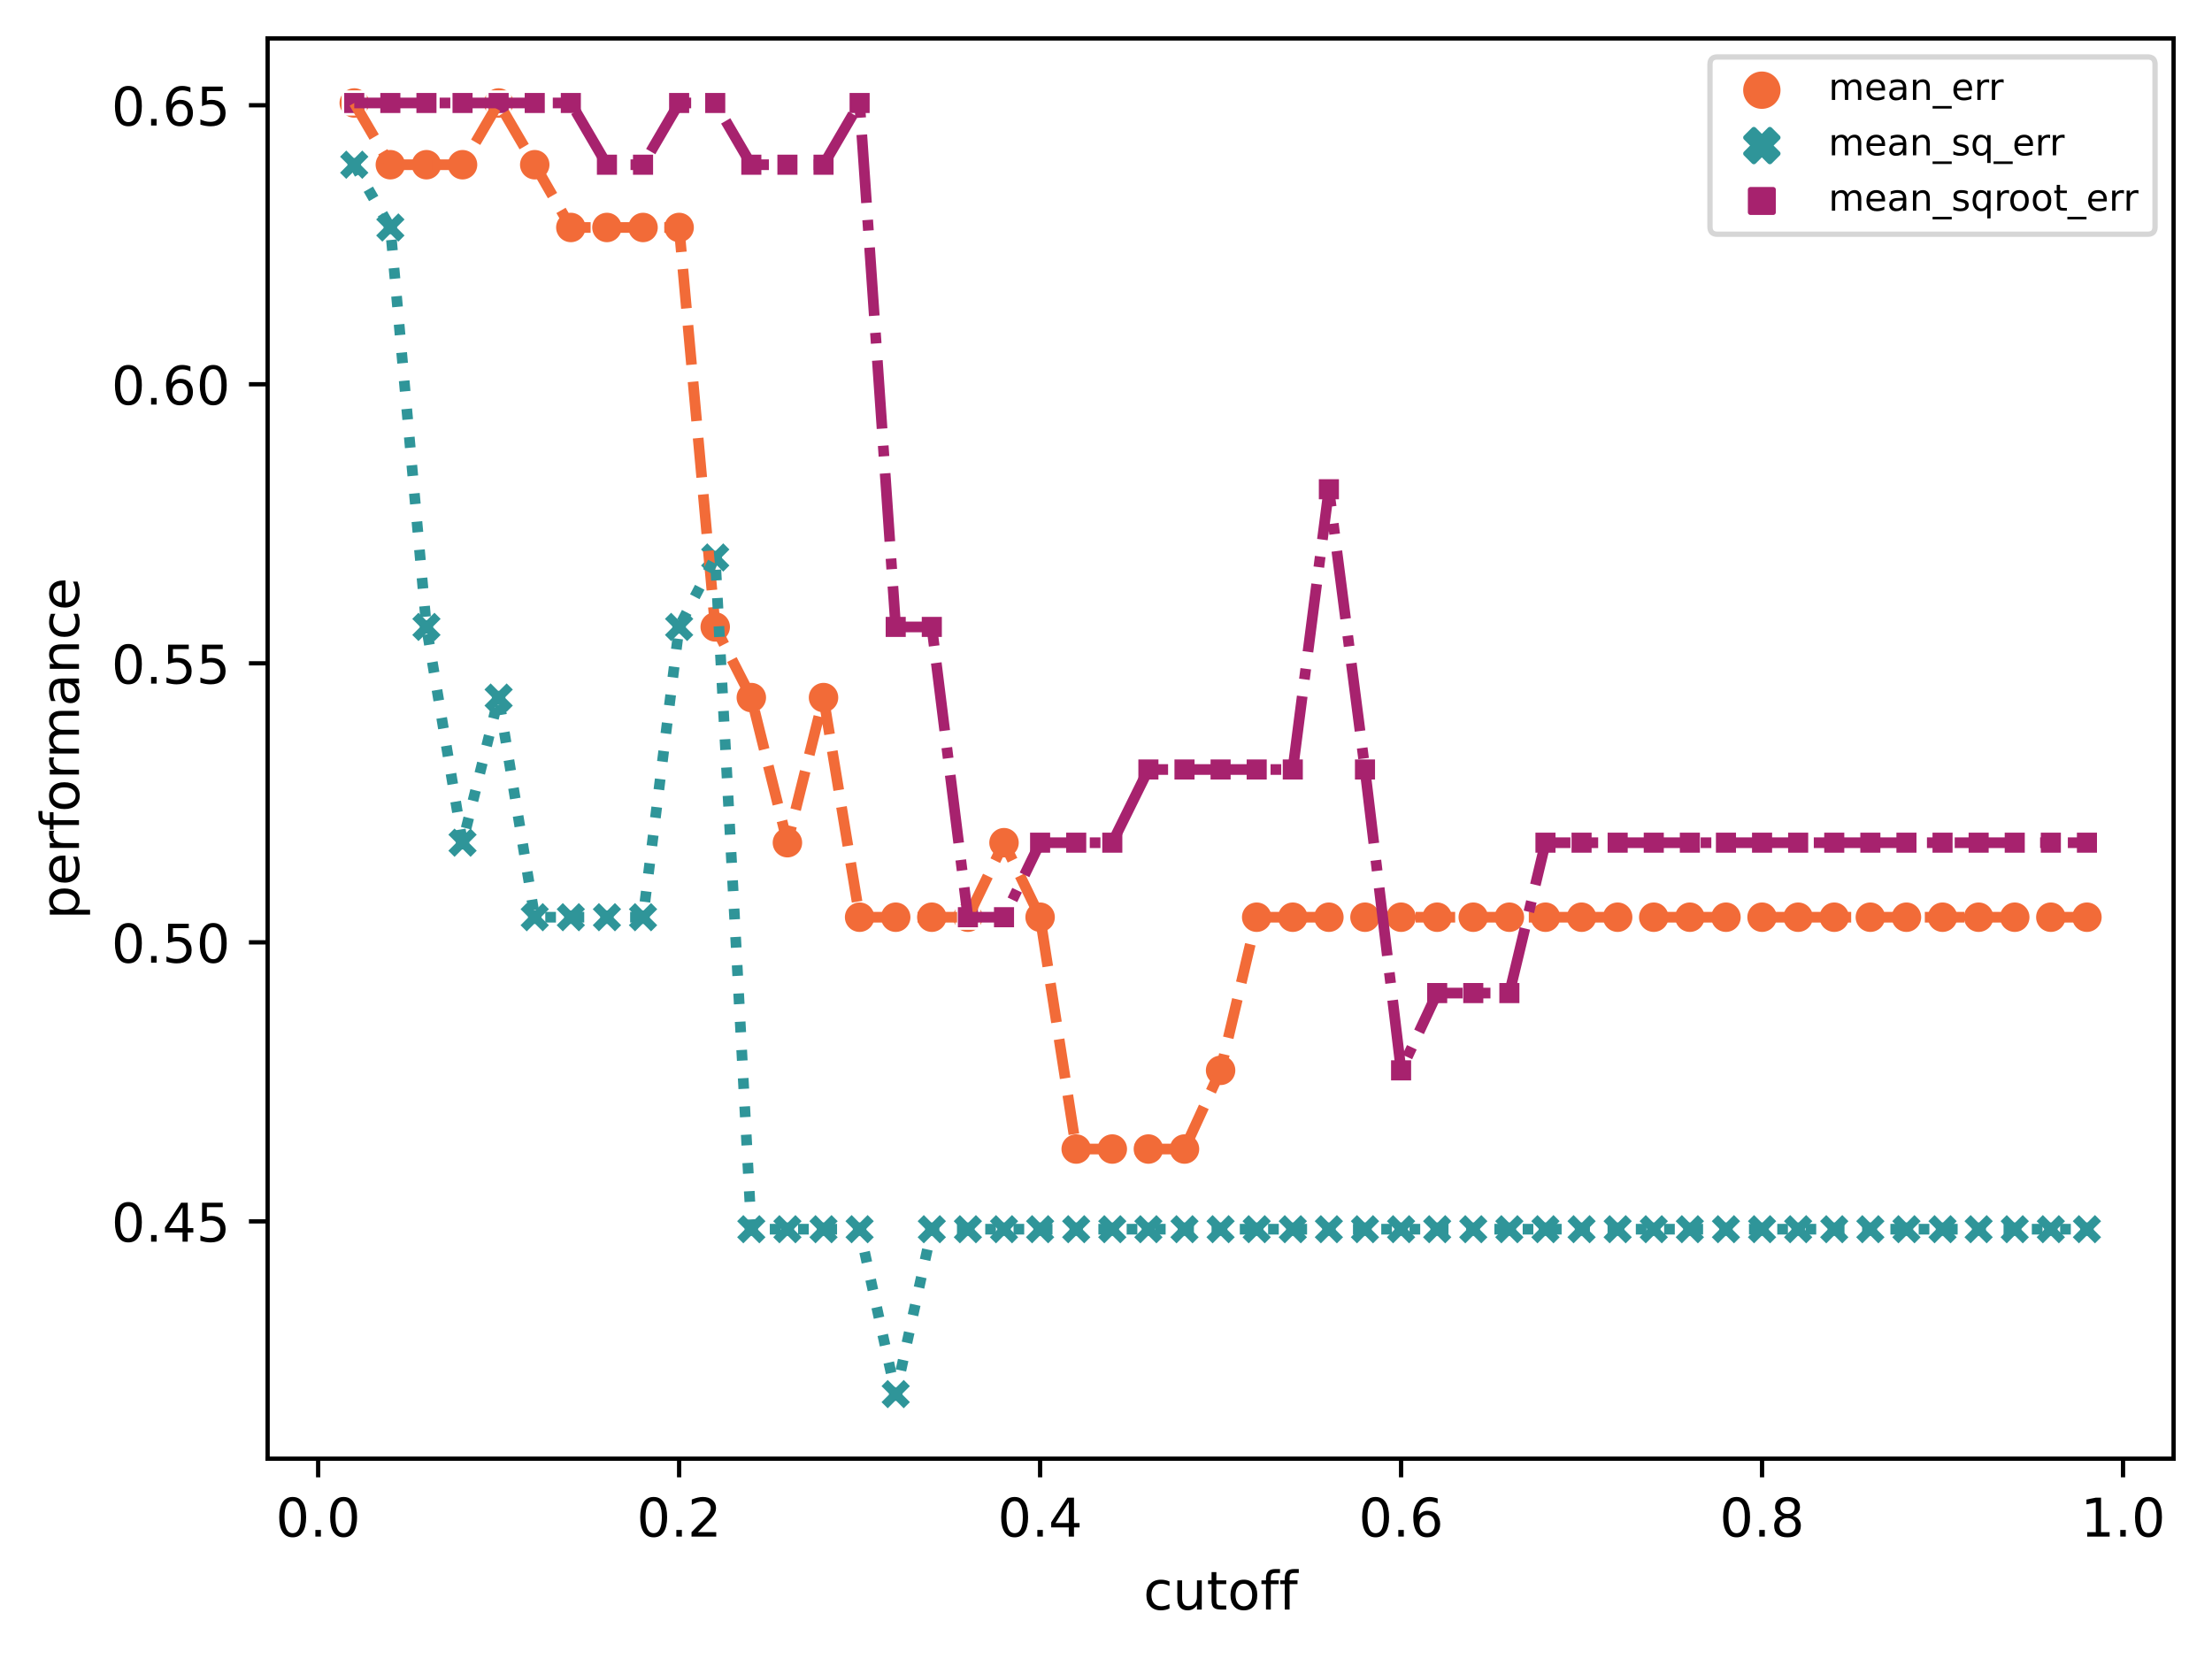 <?xml version="1.0" encoding="utf-8" standalone="no"?>
<!DOCTYPE svg PUBLIC "-//W3C//DTD SVG 1.1//EN"
  "http://www.w3.org/Graphics/SVG/1.1/DTD/svg11.dtd">
<!-- Created with matplotlib (https://matplotlib.org/) -->
<svg height="310.868pt" version="1.1" viewBox="0 0 414.464 310.868" width="414.464pt" xmlns="http://www.w3.org/2000/svg" xmlns:xlink="http://www.w3.org/1999/xlink">
 <defs>
  <style type="text/css">*{stroke-linecap:butt;stroke-linejoin:round;}</style>
 </defs>
 <g id="figure_1">
  <g id="patch_1">
   <path d="M 0 310.868 
L 414.464 310.868 
L 414.464 0 
L 0 0 
z
" style="fill:#ffffff;"/>
  </g>
  <g id="axes_1">
   <g id="patch_2">
    <path d="M 50.144 273.312 
L 407.264 273.312 
L 407.264 7.2 
L 50.144 7.2 
z
" style="fill:#ffffff;"/>
   </g>
   <g id="PathCollection_1">
    <path clip-path="url(#pfb626f5644)" d="M 66.376 22.296 
C 67.172 22.296 67.935 21.98 68.498 21.417 
C 69.06 20.855 69.376 20.092 69.376 19.296 
C 69.376 18.5 69.06 17.737 68.498 17.175 
C 67.935 16.612 67.172 16.296 66.376 16.296 
C 65.581 16.296 64.818 16.612 64.255 17.175 
C 63.693 17.737 63.376 18.5 63.376 19.296 
C 63.376 20.092 63.693 20.855 64.255 21.417 
C 64.818 21.98 65.581 22.296 66.376 22.296 
z
" style="fill:#f26b38;stroke:#ffffff;stroke-width:0.48;"/>
    <path clip-path="url(#pfb626f5644)" d="M 73.14 33.863 
C 73.936 33.863 74.699 33.547 75.261 32.985 
C 75.824 32.422 76.14 31.659 76.14 30.863 
C 76.14 30.068 75.824 29.304 75.261 28.742 
C 74.699 28.179 73.936 27.863 73.14 27.863 
C 72.345 27.863 71.581 28.179 71.019 28.742 
C 70.456 29.304 70.14 30.068 70.14 30.863 
C 70.14 31.659 70.456 32.422 71.019 32.985 
C 71.581 33.547 72.345 33.863 73.14 33.863 
z
" style="fill:#f26b38;stroke:#ffffff;stroke-width:0.48;"/>
    <path clip-path="url(#pfb626f5644)" d="M 79.904 33.863 
C 80.699 33.863 81.462 33.547 82.025 32.985 
C 82.588 32.422 82.904 31.659 82.904 30.863 
C 82.904 30.068 82.588 29.304 82.025 28.742 
C 81.462 28.179 80.699 27.863 79.904 27.863 
C 79.108 27.863 78.345 28.179 77.782 28.742 
C 77.22 29.304 76.904 30.068 76.904 30.863 
C 76.904 31.659 77.22 32.422 77.782 32.985 
C 78.345 33.547 79.108 33.863 79.904 33.863 
z
" style="fill:#f26b38;stroke:#ffffff;stroke-width:0.48;"/>
    <path clip-path="url(#pfb626f5644)" d="M 86.667 33.863 
C 87.463 33.863 88.226 33.547 88.789 32.985 
C 89.351 32.422 89.667 31.659 89.667 30.863 
C 89.667 30.068 89.351 29.304 88.789 28.742 
C 88.226 28.179 87.463 27.863 86.667 27.863 
C 85.872 27.863 85.109 28.179 84.546 28.742 
C 83.983 29.304 83.667 30.068 83.667 30.863 
C 83.667 31.659 83.983 32.422 84.546 32.985 
C 85.109 33.547 85.872 33.863 86.667 33.863 
z
" style="fill:#f26b38;stroke:#ffffff;stroke-width:0.48;"/>
    <path clip-path="url(#pfb626f5644)" d="M 93.431 22.296 
C 94.227 22.296 94.99 21.98 95.552 21.417 
C 96.115 20.855 96.431 20.092 96.431 19.296 
C 96.431 18.5 96.115 17.737 95.552 17.175 
C 94.99 16.612 94.227 16.296 93.431 16.296 
C 92.635 16.296 91.872 16.612 91.31 17.175 
C 90.747 17.737 90.431 18.5 90.431 19.296 
C 90.431 20.092 90.747 20.855 91.31 21.417 
C 91.872 21.98 92.635 22.296 93.431 22.296 
z
" style="fill:#f26b38;stroke:#ffffff;stroke-width:0.48;"/>
    <path clip-path="url(#pfb626f5644)" d="M 100.195 33.863 
C 100.99 33.863 101.753 33.547 102.316 32.985 
C 102.879 32.422 103.195 31.659 103.195 30.863 
C 103.195 30.068 102.879 29.304 102.316 28.742 
C 101.753 28.179 100.99 27.863 100.195 27.863 
C 99.399 27.863 98.636 28.179 98.073 28.742 
C 97.511 29.304 97.195 30.068 97.195 30.863 
C 97.195 31.659 97.511 32.422 98.073 32.985 
C 98.636 33.547 99.399 33.863 100.195 33.863 
z
" style="fill:#f26b38;stroke:#ffffff;stroke-width:0.48;"/>
    <path clip-path="url(#pfb626f5644)" d="M 106.958 45.622 
C 107.754 45.622 108.517 45.306 109.08 44.743 
C 109.642 44.18 109.958 43.417 109.958 42.622 
C 109.958 41.826 109.642 41.063 109.08 40.5 
C 108.517 39.938 107.754 39.622 106.958 39.622 
C 106.163 39.622 105.4 39.938 104.837 40.5 
C 104.274 41.063 103.958 41.826 103.958 42.622 
C 103.958 43.417 104.274 44.18 104.837 44.743 
C 105.4 45.306 106.163 45.622 106.958 45.622 
z
" style="fill:#f26b38;stroke:#ffffff;stroke-width:0.48;"/>
    <path clip-path="url(#pfb626f5644)" d="M 113.722 45.622 
C 114.518 45.622 115.281 45.306 115.843 44.743 
C 116.406 44.18 116.722 43.417 116.722 42.622 
C 116.722 41.826 116.406 41.063 115.843 40.5 
C 115.281 39.938 114.518 39.622 113.722 39.622 
C 112.926 39.622 112.163 39.938 111.601 40.5 
C 111.038 41.063 110.722 41.826 110.722 42.622 
C 110.722 43.417 111.038 44.18 111.601 44.743 
C 112.163 45.306 112.926 45.622 113.722 45.622 
z
" style="fill:#f26b38;stroke:#ffffff;stroke-width:0.48;"/>
    <path clip-path="url(#pfb626f5644)" d="M 120.486 45.622 
C 121.281 45.622 122.044 45.306 122.607 44.743 
C 123.169 44.18 123.486 43.417 123.486 42.622 
C 123.486 41.826 123.169 41.063 122.607 40.5 
C 122.044 39.938 121.281 39.622 120.486 39.622 
C 119.69 39.622 118.927 39.938 118.364 40.5 
C 117.802 41.063 117.486 41.826 117.486 42.622 
C 117.486 43.417 117.802 44.18 118.364 44.743 
C 118.927 45.306 119.69 45.622 120.486 45.622 
z
" style="fill:#f26b38;stroke:#ffffff;stroke-width:0.48;"/>
    <path clip-path="url(#pfb626f5644)" d="M 127.249 45.622 
C 128.045 45.622 128.808 45.306 129.371 44.743 
C 129.933 44.18 130.249 43.417 130.249 42.622 
C 130.249 41.826 129.933 41.063 129.371 40.5 
C 128.808 39.938 128.045 39.622 127.249 39.622 
C 126.454 39.622 125.69 39.938 125.128 40.5 
C 124.565 41.063 124.249 41.826 124.249 42.622 
C 124.249 43.417 124.565 44.18 125.128 44.743 
C 125.69 45.306 126.454 45.622 127.249 45.622 
z
" style="fill:#f26b38;stroke:#ffffff;stroke-width:0.48;"/>
    <path clip-path="url(#pfb626f5644)" d="M 134.013 120.466 
C 134.808 120.466 135.572 120.15 136.134 119.588 
C 136.697 119.025 137.013 118.262 137.013 117.466 
C 137.013 116.671 136.697 115.908 136.134 115.345 
C 135.572 114.783 134.808 114.466 134.013 114.466 
C 133.217 114.466 132.454 114.783 131.892 115.345 
C 131.329 115.908 131.013 116.671 131.013 117.466 
C 131.013 118.262 131.329 119.025 131.892 119.588 
C 132.454 120.15 133.217 120.466 134.013 120.466 
z
" style="fill:#f26b38;stroke:#ffffff;stroke-width:0.48;"/>
    <path clip-path="url(#pfb626f5644)" d="M 140.776 133.707 
C 141.572 133.707 142.335 133.39 142.898 132.828 
C 143.46 132.265 143.776 131.502 143.776 130.707 
C 143.776 129.911 143.46 129.148 142.898 128.585 
C 142.335 128.023 141.572 127.707 140.776 127.707 
C 139.981 127.707 139.218 128.023 138.655 128.585 
C 138.093 129.148 137.776 129.911 137.776 130.707 
C 137.776 131.502 138.093 132.265 138.655 132.828 
C 139.218 133.39 139.981 133.707 140.776 133.707 
z
" style="fill:#f26b38;stroke:#ffffff;stroke-width:0.48;"/>
    <path clip-path="url(#pfb626f5644)" d="M 147.54 160.896 
C 148.336 160.896 149.099 160.58 149.661 160.017 
C 150.224 159.455 150.54 158.692 150.54 157.896 
C 150.54 157.1 150.224 156.337 149.661 155.775 
C 149.099 155.212 148.336 154.896 147.54 154.896 
C 146.745 154.896 145.981 155.212 145.419 155.775 
C 144.856 156.337 144.54 157.1 144.54 157.896 
C 144.54 158.692 144.856 159.455 145.419 160.017 
C 145.981 160.58 146.745 160.896 147.54 160.896 
z
" style="fill:#f26b38;stroke:#ffffff;stroke-width:0.48;"/>
    <path clip-path="url(#pfb626f5644)" d="M 154.304 133.707 
C 155.099 133.707 155.862 133.39 156.425 132.828 
C 156.988 132.265 157.304 131.502 157.304 130.707 
C 157.304 129.911 156.988 129.148 156.425 128.585 
C 155.862 128.023 155.099 127.707 154.304 127.707 
C 153.508 127.707 152.745 128.023 152.182 128.585 
C 151.62 129.148 151.304 129.911 151.304 130.707 
C 151.304 131.502 151.62 132.265 152.182 132.828 
C 152.745 133.39 153.508 133.707 154.304 133.707 
z
" style="fill:#f26b38;stroke:#ffffff;stroke-width:0.48;"/>
    <path clip-path="url(#pfb626f5644)" d="M 161.067 174.858 
C 161.863 174.858 162.626 174.542 163.189 173.979 
C 163.751 173.417 164.067 172.654 164.067 171.858 
C 164.067 171.063 163.751 170.299 163.189 169.737 
C 162.626 169.174 161.863 168.858 161.067 168.858 
C 160.272 168.858 159.509 169.174 158.946 169.737 
C 158.383 170.299 158.067 171.063 158.067 171.858 
C 158.067 172.654 158.383 173.417 158.946 173.979 
C 159.509 174.542 160.272 174.858 161.067 174.858 
z
" style="fill:#f26b38;stroke:#ffffff;stroke-width:0.48;"/>
    <path clip-path="url(#pfb626f5644)" d="M 167.831 174.858 
C 168.627 174.858 169.39 174.542 169.952 173.979 
C 170.515 173.417 170.831 172.654 170.831 171.858 
C 170.831 171.063 170.515 170.299 169.952 169.737 
C 169.39 169.174 168.627 168.858 167.831 168.858 
C 167.035 168.858 166.272 169.174 165.71 169.737 
C 165.147 170.299 164.831 171.063 164.831 171.858 
C 164.831 172.654 165.147 173.417 165.71 173.979 
C 166.272 174.542 167.035 174.858 167.831 174.858 
z
" style="fill:#f26b38;stroke:#ffffff;stroke-width:0.48;"/>
    <path clip-path="url(#pfb626f5644)" d="M 174.595 174.858 
C 175.39 174.858 176.153 174.542 176.716 173.979 
C 177.279 173.417 177.595 172.654 177.595 171.858 
C 177.595 171.063 177.279 170.299 176.716 169.737 
C 176.153 169.174 175.39 168.858 174.595 168.858 
C 173.799 168.858 173.036 169.174 172.473 169.737 
C 171.911 170.299 171.595 171.063 171.595 171.858 
C 171.595 172.654 171.911 173.417 172.473 173.979 
C 173.036 174.542 173.799 174.858 174.595 174.858 
z
" style="fill:#f26b38;stroke:#ffffff;stroke-width:0.48;"/>
    <path clip-path="url(#pfb626f5644)" d="M 181.358 174.858 
C 182.154 174.858 182.917 174.542 183.48 173.979 
C 184.042 173.417 184.358 172.654 184.358 171.858 
C 184.358 171.063 184.042 170.299 183.48 169.737 
C 182.917 169.174 182.154 168.858 181.358 168.858 
C 180.563 168.858 179.8 169.174 179.237 169.737 
C 178.674 170.299 178.358 171.063 178.358 171.858 
C 178.358 172.654 178.674 173.417 179.237 173.979 
C 179.8 174.542 180.563 174.858 181.358 174.858 
z
" style="fill:#f26b38;stroke:#ffffff;stroke-width:0.48;"/>
    <path clip-path="url(#pfb626f5644)" d="M 188.122 160.896 
C 188.918 160.896 189.681 160.58 190.243 160.017 
C 190.806 159.455 191.122 158.692 191.122 157.896 
C 191.122 157.1 190.806 156.337 190.243 155.775 
C 189.681 155.212 188.918 154.896 188.122 154.896 
C 187.326 154.896 186.563 155.212 186.001 155.775 
C 185.438 156.337 185.122 157.1 185.122 157.896 
C 185.122 158.692 185.438 159.455 186.001 160.017 
C 186.563 160.58 187.326 160.896 188.122 160.896 
z
" style="fill:#f26b38;stroke:#ffffff;stroke-width:0.48;"/>
    <path clip-path="url(#pfb626f5644)" d="M 194.886 174.858 
C 195.681 174.858 196.444 174.542 197.007 173.979 
C 197.569 173.417 197.886 172.654 197.886 171.858 
C 197.886 171.063 197.569 170.299 197.007 169.737 
C 196.444 169.174 195.681 168.858 194.886 168.858 
C 194.09 168.858 193.327 169.174 192.764 169.737 
C 192.202 170.299 191.886 171.063 191.886 171.858 
C 191.886 172.654 192.202 173.417 192.764 173.979 
C 193.327 174.542 194.09 174.858 194.886 174.858 
z
" style="fill:#f26b38;stroke:#ffffff;stroke-width:0.48;"/>
    <path clip-path="url(#pfb626f5644)" d="M 201.649 218.296 
C 202.445 218.296 203.208 217.98 203.771 217.417 
C 204.333 216.855 204.649 216.092 204.649 215.296 
C 204.649 214.5 204.333 213.737 203.771 213.175 
C 203.208 212.612 202.445 212.296 201.649 212.296 
C 200.854 212.296 200.09 212.612 199.528 213.175 
C 198.965 213.737 198.649 214.5 198.649 215.296 
C 198.649 216.092 198.965 216.855 199.528 217.417 
C 200.09 217.98 200.854 218.296 201.649 218.296 
z
" style="fill:#f26b38;stroke:#ffffff;stroke-width:0.48;"/>
    <path clip-path="url(#pfb626f5644)" d="M 208.413 218.296 
C 209.208 218.296 209.972 217.98 210.534 217.417 
C 211.097 216.855 211.413 216.092 211.413 215.296 
C 211.413 214.5 211.097 213.737 210.534 213.175 
C 209.972 212.612 209.208 212.296 208.413 212.296 
C 207.617 212.296 206.854 212.612 206.292 213.175 
C 205.729 213.737 205.413 214.5 205.413 215.296 
C 205.413 216.092 205.729 216.855 206.292 217.417 
C 206.854 217.98 207.617 218.296 208.413 218.296 
z
" style="fill:#f26b38;stroke:#ffffff;stroke-width:0.48;"/>
    <path clip-path="url(#pfb626f5644)" d="M 215.176 218.296 
C 215.972 218.296 216.735 217.98 217.298 217.417 
C 217.86 216.855 218.176 216.092 218.176 215.296 
C 218.176 214.5 217.86 213.737 217.298 213.175 
C 216.735 212.612 215.972 212.296 215.176 212.296 
C 214.381 212.296 213.618 212.612 213.055 213.175 
C 212.493 213.737 212.176 214.5 212.176 215.296 
C 212.176 216.092 212.493 216.855 213.055 217.417 
C 213.618 217.98 214.381 218.296 215.176 218.296 
z
" style="fill:#f26b38;stroke:#ffffff;stroke-width:0.48;"/>
    <path clip-path="url(#pfb626f5644)" d="M 221.94 218.296 
C 222.736 218.296 223.499 217.98 224.061 217.417 
C 224.624 216.855 224.94 216.092 224.94 215.296 
C 224.94 214.5 224.624 213.737 224.061 213.175 
C 223.499 212.612 222.736 212.296 221.94 212.296 
C 221.145 212.296 220.381 212.612 219.819 213.175 
C 219.256 213.737 218.94 214.5 218.94 215.296 
C 218.94 216.092 219.256 216.855 219.819 217.417 
C 220.381 217.98 221.145 218.296 221.94 218.296 
z
" style="fill:#f26b38;stroke:#ffffff;stroke-width:0.48;"/>
    <path clip-path="url(#pfb626f5644)" d="M 228.704 203.551 
C 229.499 203.551 230.262 203.235 230.825 202.672 
C 231.388 202.11 231.704 201.347 231.704 200.551 
C 231.704 199.755 231.388 198.992 230.825 198.43 
C 230.262 197.867 229.499 197.551 228.704 197.551 
C 227.908 197.551 227.145 197.867 226.582 198.43 
C 226.02 198.992 225.704 199.755 225.704 200.551 
C 225.704 201.347 226.02 202.11 226.582 202.672 
C 227.145 203.235 227.908 203.551 228.704 203.551 
z
" style="fill:#f26b38;stroke:#ffffff;stroke-width:0.48;"/>
    <path clip-path="url(#pfb626f5644)" d="M 235.467 174.858 
C 236.263 174.858 237.026 174.542 237.589 173.979 
C 238.151 173.417 238.467 172.654 238.467 171.858 
C 238.467 171.063 238.151 170.299 237.589 169.737 
C 237.026 169.174 236.263 168.858 235.467 168.858 
C 234.672 168.858 233.909 169.174 233.346 169.737 
C 232.783 170.299 232.467 171.063 232.467 171.858 
C 232.467 172.654 232.783 173.417 233.346 173.979 
C 233.909 174.542 234.672 174.858 235.467 174.858 
z
" style="fill:#f26b38;stroke:#ffffff;stroke-width:0.48;"/>
    <path clip-path="url(#pfb626f5644)" d="M 242.231 174.858 
C 243.027 174.858 243.79 174.542 244.352 173.979 
C 244.915 173.417 245.231 172.654 245.231 171.858 
C 245.231 171.063 244.915 170.299 244.352 169.737 
C 243.79 169.174 243.027 168.858 242.231 168.858 
C 241.435 168.858 240.672 169.174 240.11 169.737 
C 239.547 170.299 239.231 171.063 239.231 171.858 
C 239.231 172.654 239.547 173.417 240.11 173.979 
C 240.672 174.542 241.435 174.858 242.231 174.858 
z
" style="fill:#f26b38;stroke:#ffffff;stroke-width:0.48;"/>
    <path clip-path="url(#pfb626f5644)" d="M 248.995 174.858 
C 249.79 174.858 250.553 174.542 251.116 173.979 
C 251.679 173.417 251.995 172.654 251.995 171.858 
C 251.995 171.063 251.679 170.299 251.116 169.737 
C 250.553 169.174 249.79 168.858 248.995 168.858 
C 248.199 168.858 247.436 169.174 246.873 169.737 
C 246.311 170.299 245.995 171.063 245.995 171.858 
C 245.995 172.654 246.311 173.417 246.873 173.979 
C 247.436 174.542 248.199 174.858 248.995 174.858 
z
" style="fill:#f26b38;stroke:#ffffff;stroke-width:0.48;"/>
    <path clip-path="url(#pfb626f5644)" d="M 255.758 174.858 
C 256.554 174.858 257.317 174.542 257.88 173.979 
C 258.442 173.417 258.758 172.654 258.758 171.858 
C 258.758 171.063 258.442 170.299 257.88 169.737 
C 257.317 169.174 256.554 168.858 255.758 168.858 
C 254.963 168.858 254.2 169.174 253.637 169.737 
C 253.074 170.299 252.758 171.063 252.758 171.858 
C 252.758 172.654 253.074 173.417 253.637 173.979 
C 254.2 174.542 254.963 174.858 255.758 174.858 
z
" style="fill:#f26b38;stroke:#ffffff;stroke-width:0.48;"/>
    <path clip-path="url(#pfb626f5644)" d="M 262.522 174.858 
C 263.318 174.858 264.081 174.542 264.643 173.979 
C 265.206 173.417 265.522 172.654 265.522 171.858 
C 265.522 171.063 265.206 170.299 264.643 169.737 
C 264.081 169.174 263.318 168.858 262.522 168.858 
C 261.726 168.858 260.963 169.174 260.401 169.737 
C 259.838 170.299 259.522 171.063 259.522 171.858 
C 259.522 172.654 259.838 173.417 260.401 173.979 
C 260.963 174.542 261.726 174.858 262.522 174.858 
z
" style="fill:#f26b38;stroke:#ffffff;stroke-width:0.48;"/>
    <path clip-path="url(#pfb626f5644)" d="M 269.286 174.858 
C 270.081 174.858 270.844 174.542 271.407 173.979 
C 271.969 173.417 272.286 172.654 272.286 171.858 
C 272.286 171.063 271.969 170.299 271.407 169.737 
C 270.844 169.174 270.081 168.858 269.286 168.858 
C 268.49 168.858 267.727 169.174 267.164 169.737 
C 266.602 170.299 266.286 171.063 266.286 171.858 
C 266.286 172.654 266.602 173.417 267.164 173.979 
C 267.727 174.542 268.49 174.858 269.286 174.858 
z
" style="fill:#f26b38;stroke:#ffffff;stroke-width:0.48;"/>
    <path clip-path="url(#pfb626f5644)" d="M 276.049 174.858 
C 276.845 174.858 277.608 174.542 278.171 173.979 
C 278.733 173.417 279.049 172.654 279.049 171.858 
C 279.049 171.063 278.733 170.299 278.171 169.737 
C 277.608 169.174 276.845 168.858 276.049 168.858 
C 275.254 168.858 274.49 169.174 273.928 169.737 
C 273.365 170.299 273.049 171.063 273.049 171.858 
C 273.049 172.654 273.365 173.417 273.928 173.979 
C 274.49 174.542 275.254 174.858 276.049 174.858 
z
" style="fill:#f26b38;stroke:#ffffff;stroke-width:0.48;"/>
    <path clip-path="url(#pfb626f5644)" d="M 282.813 174.858 
C 283.608 174.858 284.372 174.542 284.934 173.979 
C 285.497 173.417 285.813 172.654 285.813 171.858 
C 285.813 171.063 285.497 170.299 284.934 169.737 
C 284.372 169.174 283.608 168.858 282.813 168.858 
C 282.017 168.858 281.254 169.174 280.692 169.737 
C 280.129 170.299 279.813 171.063 279.813 171.858 
C 279.813 172.654 280.129 173.417 280.692 173.979 
C 281.254 174.542 282.017 174.858 282.813 174.858 
z
" style="fill:#f26b38;stroke:#ffffff;stroke-width:0.48;"/>
    <path clip-path="url(#pfb626f5644)" d="M 289.576 174.858 
C 290.372 174.858 291.135 174.542 291.698 173.979 
C 292.26 173.417 292.576 172.654 292.576 171.858 
C 292.576 171.063 292.26 170.299 291.698 169.737 
C 291.135 169.174 290.372 168.858 289.576 168.858 
C 288.781 168.858 288.018 169.174 287.455 169.737 
C 286.893 170.299 286.576 171.063 286.576 171.858 
C 286.576 172.654 286.893 173.417 287.455 173.979 
C 288.018 174.542 288.781 174.858 289.576 174.858 
z
" style="fill:#f26b38;stroke:#ffffff;stroke-width:0.48;"/>
    <path clip-path="url(#pfb626f5644)" d="M 296.34 174.858 
C 297.136 174.858 297.899 174.542 298.461 173.979 
C 299.024 173.417 299.34 172.654 299.34 171.858 
C 299.34 171.063 299.024 170.299 298.461 169.737 
C 297.899 169.174 297.136 168.858 296.34 168.858 
C 295.545 168.858 294.781 169.174 294.219 169.737 
C 293.656 170.299 293.34 171.063 293.34 171.858 
C 293.34 172.654 293.656 173.417 294.219 173.979 
C 294.781 174.542 295.545 174.858 296.34 174.858 
z
" style="fill:#f26b38;stroke:#ffffff;stroke-width:0.48;"/>
    <path clip-path="url(#pfb626f5644)" d="M 303.104 174.858 
C 303.899 174.858 304.662 174.542 305.225 173.979 
C 305.788 173.417 306.104 172.654 306.104 171.858 
C 306.104 171.063 305.788 170.299 305.225 169.737 
C 304.662 169.174 303.899 168.858 303.104 168.858 
C 302.308 168.858 301.545 169.174 300.982 169.737 
C 300.42 170.299 300.104 171.063 300.104 171.858 
C 300.104 172.654 300.42 173.417 300.982 173.979 
C 301.545 174.542 302.308 174.858 303.104 174.858 
z
" style="fill:#f26b38;stroke:#ffffff;stroke-width:0.48;"/>
    <path clip-path="url(#pfb626f5644)" d="M 309.867 174.858 
C 310.663 174.858 311.426 174.542 311.989 173.979 
C 312.551 173.417 312.867 172.654 312.867 171.858 
C 312.867 171.063 312.551 170.299 311.989 169.737 
C 311.426 169.174 310.663 168.858 309.867 168.858 
C 309.072 168.858 308.309 169.174 307.746 169.737 
C 307.183 170.299 306.867 171.063 306.867 171.858 
C 306.867 172.654 307.183 173.417 307.746 173.979 
C 308.309 174.542 309.072 174.858 309.867 174.858 
z
" style="fill:#f26b38;stroke:#ffffff;stroke-width:0.48;"/>
    <path clip-path="url(#pfb626f5644)" d="M 316.631 174.858 
C 317.427 174.858 318.19 174.542 318.752 173.979 
C 319.315 173.417 319.631 172.654 319.631 171.858 
C 319.631 171.063 319.315 170.299 318.752 169.737 
C 318.19 169.174 317.427 168.858 316.631 168.858 
C 315.835 168.858 315.072 169.174 314.51 169.737 
C 313.947 170.299 313.631 171.063 313.631 171.858 
C 313.631 172.654 313.947 173.417 314.51 173.979 
C 315.072 174.542 315.835 174.858 316.631 174.858 
z
" style="fill:#f26b38;stroke:#ffffff;stroke-width:0.48;"/>
    <path clip-path="url(#pfb626f5644)" d="M 323.395 174.858 
C 324.19 174.858 324.953 174.542 325.516 173.979 
C 326.079 173.417 326.395 172.654 326.395 171.858 
C 326.395 171.063 326.079 170.299 325.516 169.737 
C 324.953 169.174 324.19 168.858 323.395 168.858 
C 322.599 168.858 321.836 169.174 321.273 169.737 
C 320.711 170.299 320.395 171.063 320.395 171.858 
C 320.395 172.654 320.711 173.417 321.273 173.979 
C 321.836 174.542 322.599 174.858 323.395 174.858 
z
" style="fill:#f26b38;stroke:#ffffff;stroke-width:0.48;"/>
    <path clip-path="url(#pfb626f5644)" d="M 330.158 174.858 
C 330.954 174.858 331.717 174.542 332.28 173.979 
C 332.842 173.417 333.158 172.654 333.158 171.858 
C 333.158 171.063 332.842 170.299 332.28 169.737 
C 331.717 169.174 330.954 168.858 330.158 168.858 
C 329.363 168.858 328.6 169.174 328.037 169.737 
C 327.474 170.299 327.158 171.063 327.158 171.858 
C 327.158 172.654 327.474 173.417 328.037 173.979 
C 328.6 174.542 329.363 174.858 330.158 174.858 
z
" style="fill:#f26b38;stroke:#ffffff;stroke-width:0.48;"/>
    <path clip-path="url(#pfb626f5644)" d="M 336.922 174.858 
C 337.718 174.858 338.481 174.542 339.043 173.979 
C 339.606 173.417 339.922 172.654 339.922 171.858 
C 339.922 171.063 339.606 170.299 339.043 169.737 
C 338.481 169.174 337.718 168.858 336.922 168.858 
C 336.126 168.858 335.363 169.174 334.801 169.737 
C 334.238 170.299 333.922 171.063 333.922 171.858 
C 333.922 172.654 334.238 173.417 334.801 173.979 
C 335.363 174.542 336.126 174.858 336.922 174.858 
z
" style="fill:#f26b38;stroke:#ffffff;stroke-width:0.48;"/>
    <path clip-path="url(#pfb626f5644)" d="M 343.686 174.858 
C 344.481 174.858 345.244 174.542 345.807 173.979 
C 346.369 173.417 346.686 172.654 346.686 171.858 
C 346.686 171.063 346.369 170.299 345.807 169.737 
C 345.244 169.174 344.481 168.858 343.686 168.858 
C 342.89 168.858 342.127 169.174 341.564 169.737 
C 341.002 170.299 340.686 171.063 340.686 171.858 
C 340.686 172.654 341.002 173.417 341.564 173.979 
C 342.127 174.542 342.89 174.858 343.686 174.858 
z
" style="fill:#f26b38;stroke:#ffffff;stroke-width:0.48;"/>
    <path clip-path="url(#pfb626f5644)" d="M 350.449 174.858 
C 351.245 174.858 352.008 174.542 352.571 173.979 
C 353.133 173.417 353.449 172.654 353.449 171.858 
C 353.449 171.063 353.133 170.299 352.571 169.737 
C 352.008 169.174 351.245 168.858 350.449 168.858 
C 349.654 168.858 348.89 169.174 348.328 169.737 
C 347.765 170.299 347.449 171.063 347.449 171.858 
C 347.449 172.654 347.765 173.417 348.328 173.979 
C 348.89 174.542 349.654 174.858 350.449 174.858 
z
" style="fill:#f26b38;stroke:#ffffff;stroke-width:0.48;"/>
    <path clip-path="url(#pfb626f5644)" d="M 357.213 174.858 
C 358.008 174.858 358.772 174.542 359.334 173.979 
C 359.897 173.417 360.213 172.654 360.213 171.858 
C 360.213 171.063 359.897 170.299 359.334 169.737 
C 358.772 169.174 358.008 168.858 357.213 168.858 
C 356.417 168.858 355.654 169.174 355.092 169.737 
C 354.529 170.299 354.213 171.063 354.213 171.858 
C 354.213 172.654 354.529 173.417 355.092 173.979 
C 355.654 174.542 356.417 174.858 357.213 174.858 
z
" style="fill:#f26b38;stroke:#ffffff;stroke-width:0.48;"/>
    <path clip-path="url(#pfb626f5644)" d="M 363.976 174.858 
C 364.772 174.858 365.535 174.542 366.098 173.979 
C 366.66 173.417 366.976 172.654 366.976 171.858 
C 366.976 171.063 366.66 170.299 366.098 169.737 
C 365.535 169.174 364.772 168.858 363.976 168.858 
C 363.181 168.858 362.418 169.174 361.855 169.737 
C 361.293 170.299 360.976 171.063 360.976 171.858 
C 360.976 172.654 361.293 173.417 361.855 173.979 
C 362.418 174.542 363.181 174.858 363.976 174.858 
z
" style="fill:#f26b38;stroke:#ffffff;stroke-width:0.48;"/>
    <path clip-path="url(#pfb626f5644)" d="M 370.74 174.858 
C 371.536 174.858 372.299 174.542 372.861 173.979 
C 373.424 173.417 373.74 172.654 373.74 171.858 
C 373.74 171.063 373.424 170.299 372.861 169.737 
C 372.299 169.174 371.536 168.858 370.74 168.858 
C 369.945 168.858 369.181 169.174 368.619 169.737 
C 368.056 170.299 367.74 171.063 367.74 171.858 
C 367.74 172.654 368.056 173.417 368.619 173.979 
C 369.181 174.542 369.945 174.858 370.74 174.858 
z
" style="fill:#f26b38;stroke:#ffffff;stroke-width:0.48;"/>
    <path clip-path="url(#pfb626f5644)" d="M 377.504 174.858 
C 378.299 174.858 379.062 174.542 379.625 173.979 
C 380.188 173.417 380.504 172.654 380.504 171.858 
C 380.504 171.063 380.188 170.299 379.625 169.737 
C 379.062 169.174 378.299 168.858 377.504 168.858 
C 376.708 168.858 375.945 169.174 375.382 169.737 
C 374.82 170.299 374.504 171.063 374.504 171.858 
C 374.504 172.654 374.82 173.417 375.382 173.979 
C 375.945 174.542 376.708 174.858 377.504 174.858 
z
" style="fill:#f26b38;stroke:#ffffff;stroke-width:0.48;"/>
    <path clip-path="url(#pfb626f5644)" d="M 384.267 174.858 
C 385.063 174.858 385.826 174.542 386.389 173.979 
C 386.951 173.417 387.267 172.654 387.267 171.858 
C 387.267 171.063 386.951 170.299 386.389 169.737 
C 385.826 169.174 385.063 168.858 384.267 168.858 
C 383.472 168.858 382.709 169.174 382.146 169.737 
C 381.583 170.299 381.267 171.063 381.267 171.858 
C 381.267 172.654 381.583 173.417 382.146 173.979 
C 382.709 174.542 383.472 174.858 384.267 174.858 
z
" style="fill:#f26b38;stroke:#ffffff;stroke-width:0.48;"/>
    <path clip-path="url(#pfb626f5644)" d="M 391.031 174.858 
C 391.827 174.858 392.59 174.542 393.152 173.979 
C 393.715 173.417 394.031 172.654 394.031 171.858 
C 394.031 171.063 393.715 170.299 393.152 169.737 
C 392.59 169.174 391.827 168.858 391.031 168.858 
C 390.235 168.858 389.472 169.174 388.91 169.737 
C 388.347 170.299 388.031 171.063 388.031 171.858 
C 388.031 172.654 388.347 173.417 388.91 173.979 
C 389.472 174.542 390.235 174.858 391.031 174.858 
z
" style="fill:#f26b38;stroke:#ffffff;stroke-width:0.48;"/>
    <path clip-path="url(#pfb626f5644)" d="M 64.876 33.863 
L 66.376 32.363 
L 67.876 33.863 
L 69.376 32.363 
L 67.876 30.863 
L 69.376 29.363 
L 67.876 27.863 
L 66.376 29.363 
L 64.876 27.863 
L 63.376 29.363 
L 64.876 30.863 
L 63.376 32.363 
z
" style="fill:#2f9599;stroke:#ffffff;stroke-width:0.48;"/>
    <path clip-path="url(#pfb626f5644)" d="M 71.64 45.622 
L 73.14 44.122 
L 74.64 45.622 
L 76.14 44.122 
L 74.64 42.622 
L 76.14 41.122 
L 74.64 39.622 
L 73.14 41.122 
L 71.64 39.622 
L 70.14 41.122 
L 71.64 42.622 
L 70.14 44.122 
z
" style="fill:#2f9599;stroke:#ffffff;stroke-width:0.48;"/>
    <path clip-path="url(#pfb626f5644)" d="M 78.404 120.466 
L 79.904 118.966 
L 81.404 120.466 
L 82.904 118.966 
L 81.404 117.466 
L 82.904 115.966 
L 81.404 114.466 
L 79.904 115.966 
L 78.404 114.466 
L 76.904 115.966 
L 78.404 117.466 
L 76.904 118.966 
z
" style="fill:#2f9599;stroke:#ffffff;stroke-width:0.48;"/>
    <path clip-path="url(#pfb626f5644)" d="M 85.167 160.896 
L 86.667 159.396 
L 88.167 160.896 
L 89.667 159.396 
L 88.167 157.896 
L 89.667 156.396 
L 88.167 154.896 
L 86.667 156.396 
L 85.167 154.896 
L 83.667 156.396 
L 85.167 157.896 
L 83.667 159.396 
z
" style="fill:#2f9599;stroke:#ffffff;stroke-width:0.48;"/>
    <path clip-path="url(#pfb626f5644)" d="M 91.931 133.707 
L 93.431 132.207 
L 94.931 133.707 
L 96.431 132.207 
L 94.931 130.707 
L 96.431 129.207 
L 94.931 127.707 
L 93.431 129.207 
L 91.931 127.707 
L 90.431 129.207 
L 91.931 130.707 
L 90.431 132.207 
z
" style="fill:#2f9599;stroke:#ffffff;stroke-width:0.48;"/>
    <path clip-path="url(#pfb626f5644)" d="M 98.695 174.858 
L 100.195 173.358 
L 101.695 174.858 
L 103.195 173.358 
L 101.695 171.858 
L 103.195 170.358 
L 101.695 168.858 
L 100.195 170.358 
L 98.695 168.858 
L 97.195 170.358 
L 98.695 171.858 
L 97.195 173.358 
z
" style="fill:#2f9599;stroke:#ffffff;stroke-width:0.48;"/>
    <path clip-path="url(#pfb626f5644)" d="M 105.458 174.858 
L 106.958 173.358 
L 108.458 174.858 
L 109.958 173.358 
L 108.458 171.858 
L 109.958 170.358 
L 108.458 168.858 
L 106.958 170.358 
L 105.458 168.858 
L 103.958 170.358 
L 105.458 171.858 
L 103.958 173.358 
z
" style="fill:#2f9599;stroke:#ffffff;stroke-width:0.48;"/>
    <path clip-path="url(#pfb626f5644)" d="M 112.222 174.858 
L 113.722 173.358 
L 115.222 174.858 
L 116.722 173.358 
L 115.222 171.858 
L 116.722 170.358 
L 115.222 168.858 
L 113.722 170.358 
L 112.222 168.858 
L 110.722 170.358 
L 112.222 171.858 
L 110.722 173.358 
z
" style="fill:#2f9599;stroke:#ffffff;stroke-width:0.48;"/>
    <path clip-path="url(#pfb626f5644)" d="M 118.986 174.858 
L 120.486 173.358 
L 121.986 174.858 
L 123.486 173.358 
L 121.986 171.858 
L 123.486 170.358 
L 121.986 168.858 
L 120.486 170.358 
L 118.986 168.858 
L 117.486 170.358 
L 118.986 171.858 
L 117.486 173.358 
z
" style="fill:#2f9599;stroke:#ffffff;stroke-width:0.48;"/>
    <path clip-path="url(#pfb626f5644)" d="M 125.749 120.466 
L 127.249 118.966 
L 128.749 120.466 
L 130.249 118.966 
L 128.749 117.466 
L 130.249 115.966 
L 128.749 114.466 
L 127.249 115.966 
L 125.749 114.466 
L 124.249 115.966 
L 125.749 117.466 
L 124.249 118.966 
z
" style="fill:#2f9599;stroke:#ffffff;stroke-width:0.48;"/>
    <path clip-path="url(#pfb626f5644)" d="M 132.513 107.455 
L 134.013 105.955 
L 135.513 107.455 
L 137.013 105.955 
L 135.513 104.455 
L 137.013 102.955 
L 135.513 101.455 
L 134.013 102.955 
L 132.513 101.455 
L 131.013 102.955 
L 132.513 104.455 
L 131.013 105.955 
z
" style="fill:#2f9599;stroke:#ffffff;stroke-width:0.48;"/>
    <path clip-path="url(#pfb626f5644)" d="M 139.276 233.317 
L 140.776 231.817 
L 142.276 233.317 
L 143.776 231.817 
L 142.276 230.317 
L 143.776 228.817 
L 142.276 227.317 
L 140.776 228.817 
L 139.276 227.317 
L 137.776 228.817 
L 139.276 230.317 
L 137.776 231.817 
z
" style="fill:#2f9599;stroke:#ffffff;stroke-width:0.48;"/>
    <path clip-path="url(#pfb626f5644)" d="M 146.04 233.317 
L 147.54 231.817 
L 149.04 233.317 
L 150.54 231.817 
L 149.04 230.317 
L 150.54 228.817 
L 149.04 227.317 
L 147.54 228.817 
L 146.04 227.317 
L 144.54 228.817 
L 146.04 230.317 
L 144.54 231.817 
z
" style="fill:#2f9599;stroke:#ffffff;stroke-width:0.48;"/>
    <path clip-path="url(#pfb626f5644)" d="M 152.804 233.317 
L 154.304 231.817 
L 155.804 233.317 
L 157.304 231.817 
L 155.804 230.317 
L 157.304 228.817 
L 155.804 227.317 
L 154.304 228.817 
L 152.804 227.317 
L 151.304 228.817 
L 152.804 230.317 
L 151.304 231.817 
z
" style="fill:#2f9599;stroke:#ffffff;stroke-width:0.48;"/>
    <path clip-path="url(#pfb626f5644)" d="M 159.567 233.317 
L 161.067 231.817 
L 162.567 233.317 
L 164.067 231.817 
L 162.567 230.317 
L 164.067 228.817 
L 162.567 227.317 
L 161.067 228.817 
L 159.567 227.317 
L 158.067 228.817 
L 159.567 230.317 
L 158.067 231.817 
z
" style="fill:#2f9599;stroke:#ffffff;stroke-width:0.48;"/>
    <path clip-path="url(#pfb626f5644)" d="M 166.331 264.216 
L 167.831 262.716 
L 169.331 264.216 
L 170.831 262.716 
L 169.331 261.216 
L 170.831 259.716 
L 169.331 258.216 
L 167.831 259.716 
L 166.331 258.216 
L 164.831 259.716 
L 166.331 261.216 
L 164.831 262.716 
z
" style="fill:#2f9599;stroke:#ffffff;stroke-width:0.48;"/>
    <path clip-path="url(#pfb626f5644)" d="M 173.095 233.317 
L 174.595 231.817 
L 176.095 233.317 
L 177.595 231.817 
L 176.095 230.317 
L 177.595 228.817 
L 176.095 227.317 
L 174.595 228.817 
L 173.095 227.317 
L 171.595 228.817 
L 173.095 230.317 
L 171.595 231.817 
z
" style="fill:#2f9599;stroke:#ffffff;stroke-width:0.48;"/>
    <path clip-path="url(#pfb626f5644)" d="M 179.858 233.317 
L 181.358 231.817 
L 182.858 233.317 
L 184.358 231.817 
L 182.858 230.317 
L 184.358 228.817 
L 182.858 227.317 
L 181.358 228.817 
L 179.858 227.317 
L 178.358 228.817 
L 179.858 230.317 
L 178.358 231.817 
z
" style="fill:#2f9599;stroke:#ffffff;stroke-width:0.48;"/>
    <path clip-path="url(#pfb626f5644)" d="M 186.622 233.317 
L 188.122 231.817 
L 189.622 233.317 
L 191.122 231.817 
L 189.622 230.317 
L 191.122 228.817 
L 189.622 227.317 
L 188.122 228.817 
L 186.622 227.317 
L 185.122 228.817 
L 186.622 230.317 
L 185.122 231.817 
z
" style="fill:#2f9599;stroke:#ffffff;stroke-width:0.48;"/>
    <path clip-path="url(#pfb626f5644)" d="M 193.386 233.317 
L 194.886 231.817 
L 196.386 233.317 
L 197.886 231.817 
L 196.386 230.317 
L 197.886 228.817 
L 196.386 227.317 
L 194.886 228.817 
L 193.386 227.317 
L 191.886 228.817 
L 193.386 230.317 
L 191.886 231.817 
z
" style="fill:#2f9599;stroke:#ffffff;stroke-width:0.48;"/>
    <path clip-path="url(#pfb626f5644)" d="M 200.149 233.317 
L 201.649 231.817 
L 203.149 233.317 
L 204.649 231.817 
L 203.149 230.317 
L 204.649 228.817 
L 203.149 227.317 
L 201.649 228.817 
L 200.149 227.317 
L 198.649 228.817 
L 200.149 230.317 
L 198.649 231.817 
z
" style="fill:#2f9599;stroke:#ffffff;stroke-width:0.48;"/>
    <path clip-path="url(#pfb626f5644)" d="M 206.913 233.317 
L 208.413 231.817 
L 209.913 233.317 
L 211.413 231.817 
L 209.913 230.317 
L 211.413 228.817 
L 209.913 227.317 
L 208.413 228.817 
L 206.913 227.317 
L 205.413 228.817 
L 206.913 230.317 
L 205.413 231.817 
z
" style="fill:#2f9599;stroke:#ffffff;stroke-width:0.48;"/>
    <path clip-path="url(#pfb626f5644)" d="M 213.676 233.317 
L 215.176 231.817 
L 216.676 233.317 
L 218.176 231.817 
L 216.676 230.317 
L 218.176 228.817 
L 216.676 227.317 
L 215.176 228.817 
L 213.676 227.317 
L 212.176 228.817 
L 213.676 230.317 
L 212.176 231.817 
z
" style="fill:#2f9599;stroke:#ffffff;stroke-width:0.48;"/>
    <path clip-path="url(#pfb626f5644)" d="M 220.44 233.317 
L 221.94 231.817 
L 223.44 233.317 
L 224.94 231.817 
L 223.44 230.317 
L 224.94 228.817 
L 223.44 227.317 
L 221.94 228.817 
L 220.44 227.317 
L 218.94 228.817 
L 220.44 230.317 
L 218.94 231.817 
z
" style="fill:#2f9599;stroke:#ffffff;stroke-width:0.48;"/>
    <path clip-path="url(#pfb626f5644)" d="M 227.204 233.317 
L 228.704 231.817 
L 230.204 233.317 
L 231.704 231.817 
L 230.204 230.317 
L 231.704 228.817 
L 230.204 227.317 
L 228.704 228.817 
L 227.204 227.317 
L 225.704 228.817 
L 227.204 230.317 
L 225.704 231.817 
z
" style="fill:#2f9599;stroke:#ffffff;stroke-width:0.48;"/>
    <path clip-path="url(#pfb626f5644)" d="M 233.967 233.317 
L 235.467 231.817 
L 236.967 233.317 
L 238.467 231.817 
L 236.967 230.317 
L 238.467 228.817 
L 236.967 227.317 
L 235.467 228.817 
L 233.967 227.317 
L 232.467 228.817 
L 233.967 230.317 
L 232.467 231.817 
z
" style="fill:#2f9599;stroke:#ffffff;stroke-width:0.48;"/>
    <path clip-path="url(#pfb626f5644)" d="M 240.731 233.317 
L 242.231 231.817 
L 243.731 233.317 
L 245.231 231.817 
L 243.731 230.317 
L 245.231 228.817 
L 243.731 227.317 
L 242.231 228.817 
L 240.731 227.317 
L 239.231 228.817 
L 240.731 230.317 
L 239.231 231.817 
z
" style="fill:#2f9599;stroke:#ffffff;stroke-width:0.48;"/>
    <path clip-path="url(#pfb626f5644)" d="M 247.495 233.317 
L 248.995 231.817 
L 250.495 233.317 
L 251.995 231.817 
L 250.495 230.317 
L 251.995 228.817 
L 250.495 227.317 
L 248.995 228.817 
L 247.495 227.317 
L 245.995 228.817 
L 247.495 230.317 
L 245.995 231.817 
z
" style="fill:#2f9599;stroke:#ffffff;stroke-width:0.48;"/>
    <path clip-path="url(#pfb626f5644)" d="M 254.258 233.317 
L 255.758 231.817 
L 257.258 233.317 
L 258.758 231.817 
L 257.258 230.317 
L 258.758 228.817 
L 257.258 227.317 
L 255.758 228.817 
L 254.258 227.317 
L 252.758 228.817 
L 254.258 230.317 
L 252.758 231.817 
z
" style="fill:#2f9599;stroke:#ffffff;stroke-width:0.48;"/>
    <path clip-path="url(#pfb626f5644)" d="M 261.022 233.317 
L 262.522 231.817 
L 264.022 233.317 
L 265.522 231.817 
L 264.022 230.317 
L 265.522 228.817 
L 264.022 227.317 
L 262.522 228.817 
L 261.022 227.317 
L 259.522 228.817 
L 261.022 230.317 
L 259.522 231.817 
z
" style="fill:#2f9599;stroke:#ffffff;stroke-width:0.48;"/>
    <path clip-path="url(#pfb626f5644)" d="M 267.786 233.317 
L 269.286 231.817 
L 270.786 233.317 
L 272.286 231.817 
L 270.786 230.317 
L 272.286 228.817 
L 270.786 227.317 
L 269.286 228.817 
L 267.786 227.317 
L 266.286 228.817 
L 267.786 230.317 
L 266.286 231.817 
z
" style="fill:#2f9599;stroke:#ffffff;stroke-width:0.48;"/>
    <path clip-path="url(#pfb626f5644)" d="M 274.549 233.317 
L 276.049 231.817 
L 277.549 233.317 
L 279.049 231.817 
L 277.549 230.317 
L 279.049 228.817 
L 277.549 227.317 
L 276.049 228.817 
L 274.549 227.317 
L 273.049 228.817 
L 274.549 230.317 
L 273.049 231.817 
z
" style="fill:#2f9599;stroke:#ffffff;stroke-width:0.48;"/>
    <path clip-path="url(#pfb626f5644)" d="M 281.313 233.317 
L 282.813 231.817 
L 284.313 233.317 
L 285.813 231.817 
L 284.313 230.317 
L 285.813 228.817 
L 284.313 227.317 
L 282.813 228.817 
L 281.313 227.317 
L 279.813 228.817 
L 281.313 230.317 
L 279.813 231.817 
z
" style="fill:#2f9599;stroke:#ffffff;stroke-width:0.48;"/>
    <path clip-path="url(#pfb626f5644)" d="M 288.076 233.317 
L 289.576 231.817 
L 291.076 233.317 
L 292.576 231.817 
L 291.076 230.317 
L 292.576 228.817 
L 291.076 227.317 
L 289.576 228.817 
L 288.076 227.317 
L 286.576 228.817 
L 288.076 230.317 
L 286.576 231.817 
z
" style="fill:#2f9599;stroke:#ffffff;stroke-width:0.48;"/>
    <path clip-path="url(#pfb626f5644)" d="M 294.84 233.317 
L 296.34 231.817 
L 297.84 233.317 
L 299.34 231.817 
L 297.84 230.317 
L 299.34 228.817 
L 297.84 227.317 
L 296.34 228.817 
L 294.84 227.317 
L 293.34 228.817 
L 294.84 230.317 
L 293.34 231.817 
z
" style="fill:#2f9599;stroke:#ffffff;stroke-width:0.48;"/>
    <path clip-path="url(#pfb626f5644)" d="M 301.604 233.317 
L 303.104 231.817 
L 304.604 233.317 
L 306.104 231.817 
L 304.604 230.317 
L 306.104 228.817 
L 304.604 227.317 
L 303.104 228.817 
L 301.604 227.317 
L 300.104 228.817 
L 301.604 230.317 
L 300.104 231.817 
z
" style="fill:#2f9599;stroke:#ffffff;stroke-width:0.48;"/>
    <path clip-path="url(#pfb626f5644)" d="M 308.367 233.317 
L 309.867 231.817 
L 311.367 233.317 
L 312.867 231.817 
L 311.367 230.317 
L 312.867 228.817 
L 311.367 227.317 
L 309.867 228.817 
L 308.367 227.317 
L 306.867 228.817 
L 308.367 230.317 
L 306.867 231.817 
z
" style="fill:#2f9599;stroke:#ffffff;stroke-width:0.48;"/>
    <path clip-path="url(#pfb626f5644)" d="M 315.131 233.317 
L 316.631 231.817 
L 318.131 233.317 
L 319.631 231.817 
L 318.131 230.317 
L 319.631 228.817 
L 318.131 227.317 
L 316.631 228.817 
L 315.131 227.317 
L 313.631 228.817 
L 315.131 230.317 
L 313.631 231.817 
z
" style="fill:#2f9599;stroke:#ffffff;stroke-width:0.48;"/>
    <path clip-path="url(#pfb626f5644)" d="M 321.895 233.317 
L 323.395 231.817 
L 324.895 233.317 
L 326.395 231.817 
L 324.895 230.317 
L 326.395 228.817 
L 324.895 227.317 
L 323.395 228.817 
L 321.895 227.317 
L 320.395 228.817 
L 321.895 230.317 
L 320.395 231.817 
z
" style="fill:#2f9599;stroke:#ffffff;stroke-width:0.48;"/>
    <path clip-path="url(#pfb626f5644)" d="M 328.658 233.317 
L 330.158 231.817 
L 331.658 233.317 
L 333.158 231.817 
L 331.658 230.317 
L 333.158 228.817 
L 331.658 227.317 
L 330.158 228.817 
L 328.658 227.317 
L 327.158 228.817 
L 328.658 230.317 
L 327.158 231.817 
z
" style="fill:#2f9599;stroke:#ffffff;stroke-width:0.48;"/>
    <path clip-path="url(#pfb626f5644)" d="M 335.422 233.317 
L 336.922 231.817 
L 338.422 233.317 
L 339.922 231.817 
L 338.422 230.317 
L 339.922 228.817 
L 338.422 227.317 
L 336.922 228.817 
L 335.422 227.317 
L 333.922 228.817 
L 335.422 230.317 
L 333.922 231.817 
z
" style="fill:#2f9599;stroke:#ffffff;stroke-width:0.48;"/>
    <path clip-path="url(#pfb626f5644)" d="M 342.186 233.317 
L 343.686 231.817 
L 345.186 233.317 
L 346.686 231.817 
L 345.186 230.317 
L 346.686 228.817 
L 345.186 227.317 
L 343.686 228.817 
L 342.186 227.317 
L 340.686 228.817 
L 342.186 230.317 
L 340.686 231.817 
z
" style="fill:#2f9599;stroke:#ffffff;stroke-width:0.48;"/>
    <path clip-path="url(#pfb626f5644)" d="M 348.949 233.317 
L 350.449 231.817 
L 351.949 233.317 
L 353.449 231.817 
L 351.949 230.317 
L 353.449 228.817 
L 351.949 227.317 
L 350.449 228.817 
L 348.949 227.317 
L 347.449 228.817 
L 348.949 230.317 
L 347.449 231.817 
z
" style="fill:#2f9599;stroke:#ffffff;stroke-width:0.48;"/>
    <path clip-path="url(#pfb626f5644)" d="M 355.713 233.317 
L 357.213 231.817 
L 358.713 233.317 
L 360.213 231.817 
L 358.713 230.317 
L 360.213 228.817 
L 358.713 227.317 
L 357.213 228.817 
L 355.713 227.317 
L 354.213 228.817 
L 355.713 230.317 
L 354.213 231.817 
z
" style="fill:#2f9599;stroke:#ffffff;stroke-width:0.48;"/>
    <path clip-path="url(#pfb626f5644)" d="M 362.476 233.317 
L 363.976 231.817 
L 365.476 233.317 
L 366.976 231.817 
L 365.476 230.317 
L 366.976 228.817 
L 365.476 227.317 
L 363.976 228.817 
L 362.476 227.317 
L 360.976 228.817 
L 362.476 230.317 
L 360.976 231.817 
z
" style="fill:#2f9599;stroke:#ffffff;stroke-width:0.48;"/>
    <path clip-path="url(#pfb626f5644)" d="M 369.24 233.317 
L 370.74 231.817 
L 372.24 233.317 
L 373.74 231.817 
L 372.24 230.317 
L 373.74 228.817 
L 372.24 227.317 
L 370.74 228.817 
L 369.24 227.317 
L 367.74 228.817 
L 369.24 230.317 
L 367.74 231.817 
z
" style="fill:#2f9599;stroke:#ffffff;stroke-width:0.48;"/>
    <path clip-path="url(#pfb626f5644)" d="M 376.004 233.317 
L 377.504 231.817 
L 379.004 233.317 
L 380.504 231.817 
L 379.004 230.317 
L 380.504 228.817 
L 379.004 227.317 
L 377.504 228.817 
L 376.004 227.317 
L 374.504 228.817 
L 376.004 230.317 
L 374.504 231.817 
z
" style="fill:#2f9599;stroke:#ffffff;stroke-width:0.48;"/>
    <path clip-path="url(#pfb626f5644)" d="M 382.767 233.317 
L 384.267 231.817 
L 385.767 233.317 
L 387.267 231.817 
L 385.767 230.317 
L 387.267 228.817 
L 385.767 227.317 
L 384.267 228.817 
L 382.767 227.317 
L 381.267 228.817 
L 382.767 230.317 
L 381.267 231.817 
z
" style="fill:#2f9599;stroke:#ffffff;stroke-width:0.48;"/>
    <path clip-path="url(#pfb626f5644)" d="M 389.531 233.317 
L 391.031 231.817 
L 392.531 233.317 
L 394.031 231.817 
L 392.531 230.317 
L 394.031 228.817 
L 392.531 227.317 
L 391.031 228.817 
L 389.531 227.317 
L 388.031 228.817 
L 389.531 230.317 
L 388.031 231.817 
z
" style="fill:#2f9599;stroke:#ffffff;stroke-width:0.48;"/>
    <path clip-path="url(#pfb626f5644)" d="M 64.255 17.175 
L 64.255 21.417 
L 68.498 21.417 
L 68.498 17.175 
z
" style="fill:#a7226e;stroke:#ffffff;stroke-width:0.48;"/>
    <path clip-path="url(#pfb626f5644)" d="M 71.019 17.175 
L 71.019 21.417 
L 75.261 21.417 
L 75.261 17.175 
z
" style="fill:#a7226e;stroke:#ffffff;stroke-width:0.48;"/>
    <path clip-path="url(#pfb626f5644)" d="M 77.782 17.175 
L 77.782 21.417 
L 82.025 21.417 
L 82.025 17.175 
z
" style="fill:#a7226e;stroke:#ffffff;stroke-width:0.48;"/>
    <path clip-path="url(#pfb626f5644)" d="M 84.546 17.175 
L 84.546 21.417 
L 88.789 21.417 
L 88.789 17.175 
z
" style="fill:#a7226e;stroke:#ffffff;stroke-width:0.48;"/>
    <path clip-path="url(#pfb626f5644)" d="M 91.31 17.175 
L 91.31 21.417 
L 95.552 21.417 
L 95.552 17.175 
z
" style="fill:#a7226e;stroke:#ffffff;stroke-width:0.48;"/>
    <path clip-path="url(#pfb626f5644)" d="M 98.073 17.175 
L 98.073 21.417 
L 102.316 21.417 
L 102.316 17.175 
z
" style="fill:#a7226e;stroke:#ffffff;stroke-width:0.48;"/>
    <path clip-path="url(#pfb626f5644)" d="M 104.837 17.175 
L 104.837 21.417 
L 109.08 21.417 
L 109.08 17.175 
z
" style="fill:#a7226e;stroke:#ffffff;stroke-width:0.48;"/>
    <path clip-path="url(#pfb626f5644)" d="M 111.601 28.742 
L 111.601 32.985 
L 115.843 32.985 
L 115.843 28.742 
z
" style="fill:#a7226e;stroke:#ffffff;stroke-width:0.48;"/>
    <path clip-path="url(#pfb626f5644)" d="M 118.364 28.742 
L 118.364 32.985 
L 122.607 32.985 
L 122.607 28.742 
z
" style="fill:#a7226e;stroke:#ffffff;stroke-width:0.48;"/>
    <path clip-path="url(#pfb626f5644)" d="M 125.128 17.175 
L 125.128 21.417 
L 129.371 21.417 
L 129.371 17.175 
z
" style="fill:#a7226e;stroke:#ffffff;stroke-width:0.48;"/>
    <path clip-path="url(#pfb626f5644)" d="M 131.892 17.175 
L 131.892 21.417 
L 136.134 21.417 
L 136.134 17.175 
z
" style="fill:#a7226e;stroke:#ffffff;stroke-width:0.48;"/>
    <path clip-path="url(#pfb626f5644)" d="M 138.655 28.742 
L 138.655 32.985 
L 142.898 32.985 
L 142.898 28.742 
z
" style="fill:#a7226e;stroke:#ffffff;stroke-width:0.48;"/>
    <path clip-path="url(#pfb626f5644)" d="M 145.419 28.742 
L 145.419 32.985 
L 149.661 32.985 
L 149.661 28.742 
z
" style="fill:#a7226e;stroke:#ffffff;stroke-width:0.48;"/>
    <path clip-path="url(#pfb626f5644)" d="M 152.182 28.742 
L 152.182 32.985 
L 156.425 32.985 
L 156.425 28.742 
z
" style="fill:#a7226e;stroke:#ffffff;stroke-width:0.48;"/>
    <path clip-path="url(#pfb626f5644)" d="M 158.946 17.175 
L 158.946 21.417 
L 163.189 21.417 
L 163.189 17.175 
z
" style="fill:#a7226e;stroke:#ffffff;stroke-width:0.48;"/>
    <path clip-path="url(#pfb626f5644)" d="M 165.71 115.345 
L 165.71 119.588 
L 169.952 119.588 
L 169.952 115.345 
z
" style="fill:#a7226e;stroke:#ffffff;stroke-width:0.48;"/>
    <path clip-path="url(#pfb626f5644)" d="M 172.473 115.345 
L 172.473 119.588 
L 176.716 119.588 
L 176.716 115.345 
z
" style="fill:#a7226e;stroke:#ffffff;stroke-width:0.48;"/>
    <path clip-path="url(#pfb626f5644)" d="M 179.237 169.737 
L 179.237 173.979 
L 183.48 173.979 
L 183.48 169.737 
z
" style="fill:#a7226e;stroke:#ffffff;stroke-width:0.48;"/>
    <path clip-path="url(#pfb626f5644)" d="M 186.001 169.737 
L 186.001 173.979 
L 190.243 173.979 
L 190.243 169.737 
z
" style="fill:#a7226e;stroke:#ffffff;stroke-width:0.48;"/>
    <path clip-path="url(#pfb626f5644)" d="M 192.764 155.775 
L 192.764 160.017 
L 197.007 160.017 
L 197.007 155.775 
z
" style="fill:#a7226e;stroke:#ffffff;stroke-width:0.48;"/>
    <path clip-path="url(#pfb626f5644)" d="M 199.528 155.775 
L 199.528 160.017 
L 203.771 160.017 
L 203.771 155.775 
z
" style="fill:#a7226e;stroke:#ffffff;stroke-width:0.48;"/>
    <path clip-path="url(#pfb626f5644)" d="M 206.292 155.775 
L 206.292 160.017 
L 210.534 160.017 
L 210.534 155.775 
z
" style="fill:#a7226e;stroke:#ffffff;stroke-width:0.48;"/>
    <path clip-path="url(#pfb626f5644)" d="M 213.055 142.06 
L 213.055 146.302 
L 217.298 146.302 
L 217.298 142.06 
z
" style="fill:#a7226e;stroke:#ffffff;stroke-width:0.48;"/>
    <path clip-path="url(#pfb626f5644)" d="M 219.819 142.06 
L 219.819 146.302 
L 224.061 146.302 
L 224.061 142.06 
z
" style="fill:#a7226e;stroke:#ffffff;stroke-width:0.48;"/>
    <path clip-path="url(#pfb626f5644)" d="M 226.582 142.06 
L 226.582 146.302 
L 230.825 146.302 
L 230.825 142.06 
z
" style="fill:#a7226e;stroke:#ffffff;stroke-width:0.48;"/>
    <path clip-path="url(#pfb626f5644)" d="M 233.346 142.06 
L 233.346 146.302 
L 237.589 146.302 
L 237.589 142.06 
z
" style="fill:#a7226e;stroke:#ffffff;stroke-width:0.48;"/>
    <path clip-path="url(#pfb626f5644)" d="M 240.11 142.06 
L 240.11 146.302 
L 244.352 146.302 
L 244.352 142.06 
z
" style="fill:#a7226e;stroke:#ffffff;stroke-width:0.48;"/>
    <path clip-path="url(#pfb626f5644)" d="M 246.873 89.544 
L 246.873 93.787 
L 251.116 93.787 
L 251.116 89.544 
z
" style="fill:#a7226e;stroke:#ffffff;stroke-width:0.48;"/>
    <path clip-path="url(#pfb626f5644)" d="M 253.637 142.06 
L 253.637 146.302 
L 257.88 146.302 
L 257.88 142.06 
z
" style="fill:#a7226e;stroke:#ffffff;stroke-width:0.48;"/>
    <path clip-path="url(#pfb626f5644)" d="M 260.401 198.43 
L 260.401 202.672 
L 264.643 202.672 
L 264.643 198.43 
z
" style="fill:#a7226e;stroke:#ffffff;stroke-width:0.48;"/>
    <path clip-path="url(#pfb626f5644)" d="M 267.164 183.953 
L 267.164 188.196 
L 271.407 188.196 
L 271.407 183.953 
z
" style="fill:#a7226e;stroke:#ffffff;stroke-width:0.48;"/>
    <path clip-path="url(#pfb626f5644)" d="M 273.928 183.953 
L 273.928 188.196 
L 278.171 188.196 
L 278.171 183.953 
z
" style="fill:#a7226e;stroke:#ffffff;stroke-width:0.48;"/>
    <path clip-path="url(#pfb626f5644)" d="M 280.692 183.953 
L 280.692 188.196 
L 284.934 188.196 
L 284.934 183.953 
z
" style="fill:#a7226e;stroke:#ffffff;stroke-width:0.48;"/>
    <path clip-path="url(#pfb626f5644)" d="M 287.455 155.775 
L 287.455 160.017 
L 291.698 160.017 
L 291.698 155.775 
z
" style="fill:#a7226e;stroke:#ffffff;stroke-width:0.48;"/>
    <path clip-path="url(#pfb626f5644)" d="M 294.219 155.775 
L 294.219 160.017 
L 298.461 160.017 
L 298.461 155.775 
z
" style="fill:#a7226e;stroke:#ffffff;stroke-width:0.48;"/>
    <path clip-path="url(#pfb626f5644)" d="M 300.982 155.775 
L 300.982 160.017 
L 305.225 160.017 
L 305.225 155.775 
z
" style="fill:#a7226e;stroke:#ffffff;stroke-width:0.48;"/>
    <path clip-path="url(#pfb626f5644)" d="M 307.746 155.775 
L 307.746 160.017 
L 311.989 160.017 
L 311.989 155.775 
z
" style="fill:#a7226e;stroke:#ffffff;stroke-width:0.48;"/>
    <path clip-path="url(#pfb626f5644)" d="M 314.51 155.775 
L 314.51 160.017 
L 318.752 160.017 
L 318.752 155.775 
z
" style="fill:#a7226e;stroke:#ffffff;stroke-width:0.48;"/>
    <path clip-path="url(#pfb626f5644)" d="M 321.273 155.775 
L 321.273 160.017 
L 325.516 160.017 
L 325.516 155.775 
z
" style="fill:#a7226e;stroke:#ffffff;stroke-width:0.48;"/>
    <path clip-path="url(#pfb626f5644)" d="M 328.037 155.775 
L 328.037 160.017 
L 332.28 160.017 
L 332.28 155.775 
z
" style="fill:#a7226e;stroke:#ffffff;stroke-width:0.48;"/>
    <path clip-path="url(#pfb626f5644)" d="M 334.801 155.775 
L 334.801 160.017 
L 339.043 160.017 
L 339.043 155.775 
z
" style="fill:#a7226e;stroke:#ffffff;stroke-width:0.48;"/>
    <path clip-path="url(#pfb626f5644)" d="M 341.564 155.775 
L 341.564 160.017 
L 345.807 160.017 
L 345.807 155.775 
z
" style="fill:#a7226e;stroke:#ffffff;stroke-width:0.48;"/>
    <path clip-path="url(#pfb626f5644)" d="M 348.328 155.775 
L 348.328 160.017 
L 352.571 160.017 
L 352.571 155.775 
z
" style="fill:#a7226e;stroke:#ffffff;stroke-width:0.48;"/>
    <path clip-path="url(#pfb626f5644)" d="M 355.092 155.775 
L 355.092 160.017 
L 359.334 160.017 
L 359.334 155.775 
z
" style="fill:#a7226e;stroke:#ffffff;stroke-width:0.48;"/>
    <path clip-path="url(#pfb626f5644)" d="M 361.855 155.775 
L 361.855 160.017 
L 366.098 160.017 
L 366.098 155.775 
z
" style="fill:#a7226e;stroke:#ffffff;stroke-width:0.48;"/>
    <path clip-path="url(#pfb626f5644)" d="M 368.619 155.775 
L 368.619 160.017 
L 372.861 160.017 
L 372.861 155.775 
z
" style="fill:#a7226e;stroke:#ffffff;stroke-width:0.48;"/>
    <path clip-path="url(#pfb626f5644)" d="M 375.382 155.775 
L 375.382 160.017 
L 379.625 160.017 
L 379.625 155.775 
z
" style="fill:#a7226e;stroke:#ffffff;stroke-width:0.48;"/>
    <path clip-path="url(#pfb626f5644)" d="M 382.146 155.775 
L 382.146 160.017 
L 386.389 160.017 
L 386.389 155.775 
z
" style="fill:#a7226e;stroke:#ffffff;stroke-width:0.48;"/>
    <path clip-path="url(#pfb626f5644)" d="M 388.91 155.775 
L 388.91 160.017 
L 393.152 160.017 
L 393.152 155.775 
z
" style="fill:#a7226e;stroke:#ffffff;stroke-width:0.48;"/>
   </g>
   <g id="PathCollection_2"/>
   <g id="PathCollection_3"/>
   <g id="PathCollection_4"/>
   <g id="matplotlib.axis_1">
    <g id="xtick_1">
     <g id="line2d_1">
      <defs>
       <path d="M 0 0 
L 0 3.5 
" id="me599faa269" style="stroke:#000000;stroke-width:0.8;"/>
      </defs>
      <g>
       <use style="stroke:#000000;stroke-width:0.8;" x="59.613" xlink:href="#me599faa269" y="273.312"/>
      </g>
     </g>
     <g id="text_1">
      <!-- 0.0 -->
      <g transform="translate(51.661 287.91)scale(0.1 -0.1)">
       <defs>
        <path d="M 31.781 66.406 
Q 24.172 66.406 20.328 58.906 
Q 16.5 51.422 16.5 36.375 
Q 16.5 21.391 20.328 13.891 
Q 24.172 6.391 31.781 6.391 
Q 39.453 6.391 43.281 13.891 
Q 47.125 21.391 47.125 36.375 
Q 47.125 51.422 43.281 58.906 
Q 39.453 66.406 31.781 66.406 
z
M 31.781 74.219 
Q 44.047 74.219 50.516 64.516 
Q 56.984 54.828 56.984 36.375 
Q 56.984 17.969 50.516 8.266 
Q 44.047 -1.422 31.781 -1.422 
Q 19.531 -1.422 13.062 8.266 
Q 6.594 17.969 6.594 36.375 
Q 6.594 54.828 13.062 64.516 
Q 19.531 74.219 31.781 74.219 
z
" id="DejaVuSans-48"/>
        <path d="M 10.688 12.406 
L 21 12.406 
L 21 0 
L 10.688 0 
z
" id="DejaVuSans-46"/>
       </defs>
       <use xlink:href="#DejaVuSans-48"/>
       <use x="63.623" xlink:href="#DejaVuSans-46"/>
       <use x="95.41" xlink:href="#DejaVuSans-48"/>
      </g>
     </g>
    </g>
    <g id="xtick_2">
     <g id="line2d_2">
      <g>
       <use style="stroke:#000000;stroke-width:0.8;" x="127.249" xlink:href="#me599faa269" y="273.312"/>
      </g>
     </g>
     <g id="text_2">
      <!-- 0.2 -->
      <g transform="translate(119.298 287.91)scale(0.1 -0.1)">
       <defs>
        <path d="M 19.188 8.297 
L 53.609 8.297 
L 53.609 0 
L 7.328 0 
L 7.328 8.297 
Q 12.938 14.109 22.625 23.891 
Q 32.328 33.688 34.812 36.531 
Q 39.547 41.844 41.422 45.531 
Q 43.312 49.219 43.312 52.781 
Q 43.312 58.594 39.234 62.25 
Q 35.156 65.922 28.609 65.922 
Q 23.969 65.922 18.812 64.312 
Q 13.672 62.703 7.812 59.422 
L 7.812 69.391 
Q 13.766 71.781 18.938 73 
Q 24.125 74.219 28.422 74.219 
Q 39.75 74.219 46.484 68.547 
Q 53.219 62.891 53.219 53.422 
Q 53.219 48.922 51.531 44.891 
Q 49.859 40.875 45.406 35.406 
Q 44.188 33.984 37.641 27.219 
Q 31.109 20.453 19.188 8.297 
z
" id="DejaVuSans-50"/>
       </defs>
       <use xlink:href="#DejaVuSans-48"/>
       <use x="63.623" xlink:href="#DejaVuSans-46"/>
       <use x="95.41" xlink:href="#DejaVuSans-50"/>
      </g>
     </g>
    </g>
    <g id="xtick_3">
     <g id="line2d_3">
      <g>
       <use style="stroke:#000000;stroke-width:0.8;" x="194.886" xlink:href="#me599faa269" y="273.312"/>
      </g>
     </g>
     <g id="text_3">
      <!-- 0.4 -->
      <g transform="translate(186.934 287.91)scale(0.1 -0.1)">
       <defs>
        <path d="M 37.797 64.312 
L 12.891 25.391 
L 37.797 25.391 
z
M 35.203 72.906 
L 47.609 72.906 
L 47.609 25.391 
L 58.016 25.391 
L 58.016 17.188 
L 47.609 17.188 
L 47.609 0 
L 37.797 0 
L 37.797 17.188 
L 4.891 17.188 
L 4.891 26.703 
z
" id="DejaVuSans-52"/>
       </defs>
       <use xlink:href="#DejaVuSans-48"/>
       <use x="63.623" xlink:href="#DejaVuSans-46"/>
       <use x="95.41" xlink:href="#DejaVuSans-52"/>
      </g>
     </g>
    </g>
    <g id="xtick_4">
     <g id="line2d_4">
      <g>
       <use style="stroke:#000000;stroke-width:0.8;" x="262.522" xlink:href="#me599faa269" y="273.312"/>
      </g>
     </g>
     <g id="text_4">
      <!-- 0.6 -->
      <g transform="translate(254.57 287.91)scale(0.1 -0.1)">
       <defs>
        <path d="M 33.016 40.375 
Q 26.375 40.375 22.484 35.828 
Q 18.609 31.297 18.609 23.391 
Q 18.609 15.531 22.484 10.953 
Q 26.375 6.391 33.016 6.391 
Q 39.656 6.391 43.531 10.953 
Q 47.406 15.531 47.406 23.391 
Q 47.406 31.297 43.531 35.828 
Q 39.656 40.375 33.016 40.375 
z
M 52.594 71.297 
L 52.594 62.312 
Q 48.875 64.062 45.094 64.984 
Q 41.312 65.922 37.594 65.922 
Q 27.828 65.922 22.672 59.328 
Q 17.531 52.734 16.797 39.406 
Q 19.672 43.656 24.016 45.922 
Q 28.375 48.188 33.594 48.188 
Q 44.578 48.188 50.953 41.516 
Q 57.328 34.859 57.328 23.391 
Q 57.328 12.156 50.688 5.359 
Q 44.047 -1.422 33.016 -1.422 
Q 20.359 -1.422 13.672 8.266 
Q 6.984 17.969 6.984 36.375 
Q 6.984 53.656 15.188 63.938 
Q 23.391 74.219 37.203 74.219 
Q 40.922 74.219 44.703 73.484 
Q 48.484 72.75 52.594 71.297 
z
" id="DejaVuSans-54"/>
       </defs>
       <use xlink:href="#DejaVuSans-48"/>
       <use x="63.623" xlink:href="#DejaVuSans-46"/>
       <use x="95.41" xlink:href="#DejaVuSans-54"/>
      </g>
     </g>
    </g>
    <g id="xtick_5">
     <g id="line2d_5">
      <g>
       <use style="stroke:#000000;stroke-width:0.8;" x="330.158" xlink:href="#me599faa269" y="273.312"/>
      </g>
     </g>
     <g id="text_5">
      <!-- 0.8 -->
      <g transform="translate(322.207 287.91)scale(0.1 -0.1)">
       <defs>
        <path d="M 31.781 34.625 
Q 24.75 34.625 20.719 30.859 
Q 16.703 27.094 16.703 20.516 
Q 16.703 13.922 20.719 10.156 
Q 24.75 6.391 31.781 6.391 
Q 38.812 6.391 42.859 10.172 
Q 46.922 13.969 46.922 20.516 
Q 46.922 27.094 42.891 30.859 
Q 38.875 34.625 31.781 34.625 
z
M 21.922 38.812 
Q 15.578 40.375 12.031 44.719 
Q 8.5 49.078 8.5 55.328 
Q 8.5 64.062 14.719 69.141 
Q 20.953 74.219 31.781 74.219 
Q 42.672 74.219 48.875 69.141 
Q 55.078 64.062 55.078 55.328 
Q 55.078 49.078 51.531 44.719 
Q 48 40.375 41.703 38.812 
Q 48.828 37.156 52.797 32.312 
Q 56.781 27.484 56.781 20.516 
Q 56.781 9.906 50.312 4.234 
Q 43.844 -1.422 31.781 -1.422 
Q 19.734 -1.422 13.25 4.234 
Q 6.781 9.906 6.781 20.516 
Q 6.781 27.484 10.781 32.312 
Q 14.797 37.156 21.922 38.812 
z
M 18.312 54.391 
Q 18.312 48.734 21.844 45.562 
Q 25.391 42.391 31.781 42.391 
Q 38.141 42.391 41.719 45.562 
Q 45.312 48.734 45.312 54.391 
Q 45.312 60.062 41.719 63.234 
Q 38.141 66.406 31.781 66.406 
Q 25.391 66.406 21.844 63.234 
Q 18.312 60.062 18.312 54.391 
z
" id="DejaVuSans-56"/>
       </defs>
       <use xlink:href="#DejaVuSans-48"/>
       <use x="63.623" xlink:href="#DejaVuSans-46"/>
       <use x="95.41" xlink:href="#DejaVuSans-56"/>
      </g>
     </g>
    </g>
    <g id="xtick_6">
     <g id="line2d_6">
      <g>
       <use style="stroke:#000000;stroke-width:0.8;" x="397.795" xlink:href="#me599faa269" y="273.312"/>
      </g>
     </g>
     <g id="text_6">
      <!-- 1.0 -->
      <g transform="translate(389.843 287.91)scale(0.1 -0.1)">
       <defs>
        <path d="M 12.406 8.297 
L 28.516 8.297 
L 28.516 63.922 
L 10.984 60.406 
L 10.984 69.391 
L 28.422 72.906 
L 38.281 72.906 
L 38.281 8.297 
L 54.391 8.297 
L 54.391 0 
L 12.406 0 
z
" id="DejaVuSans-49"/>
       </defs>
       <use xlink:href="#DejaVuSans-49"/>
       <use x="63.623" xlink:href="#DejaVuSans-46"/>
       <use x="95.41" xlink:href="#DejaVuSans-48"/>
      </g>
     </g>
    </g>
    <g id="text_7">
     <!-- cutoff -->
     <g transform="translate(214.246 301.589)scale(0.1 -0.1)">
      <defs>
       <path d="M 48.781 52.594 
L 48.781 44.188 
Q 44.969 46.297 41.141 47.344 
Q 37.312 48.391 33.406 48.391 
Q 24.656 48.391 19.812 42.844 
Q 14.984 37.312 14.984 27.297 
Q 14.984 17.281 19.812 11.734 
Q 24.656 6.203 33.406 6.203 
Q 37.312 6.203 41.141 7.25 
Q 44.969 8.297 48.781 10.406 
L 48.781 2.094 
Q 45.016 0.344 40.984 -0.531 
Q 36.969 -1.422 32.422 -1.422 
Q 20.062 -1.422 12.781 6.344 
Q 5.516 14.109 5.516 27.297 
Q 5.516 40.672 12.859 48.328 
Q 20.219 56 33.016 56 
Q 37.156 56 41.109 55.141 
Q 45.062 54.297 48.781 52.594 
z
" id="DejaVuSans-99"/>
       <path d="M 8.5 21.578 
L 8.5 54.688 
L 17.484 54.688 
L 17.484 21.922 
Q 17.484 14.156 20.5 10.266 
Q 23.531 6.391 29.594 6.391 
Q 36.859 6.391 41.078 11.031 
Q 45.312 15.672 45.312 23.688 
L 45.312 54.688 
L 54.297 54.688 
L 54.297 0 
L 45.312 0 
L 45.312 8.406 
Q 42.047 3.422 37.719 1 
Q 33.406 -1.422 27.688 -1.422 
Q 18.266 -1.422 13.375 4.438 
Q 8.5 10.297 8.5 21.578 
z
M 31.109 56 
z
" id="DejaVuSans-117"/>
       <path d="M 18.312 70.219 
L 18.312 54.688 
L 36.812 54.688 
L 36.812 47.703 
L 18.312 47.703 
L 18.312 18.016 
Q 18.312 11.328 20.141 9.422 
Q 21.969 7.516 27.594 7.516 
L 36.812 7.516 
L 36.812 0 
L 27.594 0 
Q 17.188 0 13.234 3.875 
Q 9.281 7.766 9.281 18.016 
L 9.281 47.703 
L 2.688 47.703 
L 2.688 54.688 
L 9.281 54.688 
L 9.281 70.219 
z
" id="DejaVuSans-116"/>
       <path d="M 30.609 48.391 
Q 23.391 48.391 19.188 42.75 
Q 14.984 37.109 14.984 27.297 
Q 14.984 17.484 19.156 11.844 
Q 23.344 6.203 30.609 6.203 
Q 37.797 6.203 41.984 11.859 
Q 46.188 17.531 46.188 27.297 
Q 46.188 37.016 41.984 42.703 
Q 37.797 48.391 30.609 48.391 
z
M 30.609 56 
Q 42.328 56 49.016 48.375 
Q 55.719 40.766 55.719 27.297 
Q 55.719 13.875 49.016 6.219 
Q 42.328 -1.422 30.609 -1.422 
Q 18.844 -1.422 12.172 6.219 
Q 5.516 13.875 5.516 27.297 
Q 5.516 40.766 12.172 48.375 
Q 18.844 56 30.609 56 
z
" id="DejaVuSans-111"/>
       <path d="M 37.109 75.984 
L 37.109 68.5 
L 28.516 68.5 
Q 23.688 68.5 21.797 66.547 
Q 19.922 64.594 19.922 59.516 
L 19.922 54.688 
L 34.719 54.688 
L 34.719 47.703 
L 19.922 47.703 
L 19.922 0 
L 10.891 0 
L 10.891 47.703 
L 2.297 47.703 
L 2.297 54.688 
L 10.891 54.688 
L 10.891 58.5 
Q 10.891 67.625 15.141 71.797 
Q 19.391 75.984 28.609 75.984 
z
" id="DejaVuSans-102"/>
      </defs>
      <use xlink:href="#DejaVuSans-99"/>
      <use x="54.98" xlink:href="#DejaVuSans-117"/>
      <use x="118.359" xlink:href="#DejaVuSans-116"/>
      <use x="157.568" xlink:href="#DejaVuSans-111"/>
      <use x="218.75" xlink:href="#DejaVuSans-102"/>
      <use x="253.955" xlink:href="#DejaVuSans-102"/>
     </g>
    </g>
   </g>
   <g id="matplotlib.axis_2">
    <g id="ytick_1">
     <g id="line2d_7">
      <defs>
       <path d="M 0 0 
L -3.5 0 
" id="ma269bc58a0" style="stroke:#000000;stroke-width:0.8;"/>
      </defs>
      <g>
       <use style="stroke:#000000;stroke-width:0.8;" x="50.144" xlink:href="#ma269bc58a0" y="228.851"/>
      </g>
     </g>
     <g id="text_8">
      <!-- 0.45 -->
      <g transform="translate(20.878 232.65)scale(0.1 -0.1)">
       <defs>
        <path d="M 10.797 72.906 
L 49.516 72.906 
L 49.516 64.594 
L 19.828 64.594 
L 19.828 46.734 
Q 21.969 47.469 24.109 47.828 
Q 26.266 48.188 28.422 48.188 
Q 40.625 48.188 47.75 41.5 
Q 54.891 34.812 54.891 23.391 
Q 54.891 11.625 47.562 5.094 
Q 40.234 -1.422 26.906 -1.422 
Q 22.312 -1.422 17.547 -0.641 
Q 12.797 0.141 7.719 1.703 
L 7.719 11.625 
Q 12.109 9.234 16.797 8.062 
Q 21.484 6.891 26.703 6.891 
Q 35.156 6.891 40.078 11.328 
Q 45.016 15.766 45.016 23.391 
Q 45.016 31 40.078 35.438 
Q 35.156 39.891 26.703 39.891 
Q 22.75 39.891 18.812 39.016 
Q 14.891 38.141 10.797 36.281 
z
" id="DejaVuSans-53"/>
       </defs>
       <use xlink:href="#DejaVuSans-48"/>
       <use x="63.623" xlink:href="#DejaVuSans-46"/>
       <use x="95.41" xlink:href="#DejaVuSans-52"/>
       <use x="159.033" xlink:href="#DejaVuSans-53"/>
      </g>
     </g>
    </g>
    <g id="ytick_2">
     <g id="line2d_8">
      <g>
       <use style="stroke:#000000;stroke-width:0.8;" x="50.144" xlink:href="#ma269bc58a0" y="176.568"/>
      </g>
     </g>
     <g id="text_9">
      <!-- 0.50 -->
      <g transform="translate(20.878 180.368)scale(0.1 -0.1)">
       <use xlink:href="#DejaVuSans-48"/>
       <use x="63.623" xlink:href="#DejaVuSans-46"/>
       <use x="95.41" xlink:href="#DejaVuSans-53"/>
       <use x="159.033" xlink:href="#DejaVuSans-48"/>
      </g>
     </g>
    </g>
    <g id="ytick_3">
     <g id="line2d_9">
      <g>
       <use style="stroke:#000000;stroke-width:0.8;" x="50.144" xlink:href="#ma269bc58a0" y="124.286"/>
      </g>
     </g>
     <g id="text_10">
      <!-- 0.55 -->
      <g transform="translate(20.878 128.085)scale(0.1 -0.1)">
       <use xlink:href="#DejaVuSans-48"/>
       <use x="63.623" xlink:href="#DejaVuSans-46"/>
       <use x="95.41" xlink:href="#DejaVuSans-53"/>
       <use x="159.033" xlink:href="#DejaVuSans-53"/>
      </g>
     </g>
    </g>
    <g id="ytick_4">
     <g id="line2d_10">
      <g>
       <use style="stroke:#000000;stroke-width:0.8;" x="50.144" xlink:href="#ma269bc58a0" y="72.003"/>
      </g>
     </g>
     <g id="text_11">
      <!-- 0.60 -->
      <g transform="translate(20.878 75.803)scale(0.1 -0.1)">
       <use xlink:href="#DejaVuSans-48"/>
       <use x="63.623" xlink:href="#DejaVuSans-46"/>
       <use x="95.41" xlink:href="#DejaVuSans-54"/>
       <use x="159.033" xlink:href="#DejaVuSans-48"/>
      </g>
     </g>
    </g>
    <g id="ytick_5">
     <g id="line2d_11">
      <g>
       <use style="stroke:#000000;stroke-width:0.8;" x="50.144" xlink:href="#ma269bc58a0" y="19.721"/>
      </g>
     </g>
     <g id="text_12">
      <!-- 0.65 -->
      <g transform="translate(20.878 23.52)scale(0.1 -0.1)">
       <use xlink:href="#DejaVuSans-48"/>
       <use x="63.623" xlink:href="#DejaVuSans-46"/>
       <use x="95.41" xlink:href="#DejaVuSans-54"/>
       <use x="159.033" xlink:href="#DejaVuSans-53"/>
      </g>
     </g>
    </g>
    <g id="text_13">
     <!-- performance -->
     <g transform="translate(14.798 172.279)rotate(-90)scale(0.1 -0.1)">
      <defs>
       <path d="M 18.109 8.203 
L 18.109 -20.797 
L 9.078 -20.797 
L 9.078 54.688 
L 18.109 54.688 
L 18.109 46.391 
Q 20.953 51.266 25.266 53.625 
Q 29.594 56 35.594 56 
Q 45.562 56 51.781 48.094 
Q 58.016 40.188 58.016 27.297 
Q 58.016 14.406 51.781 6.484 
Q 45.562 -1.422 35.594 -1.422 
Q 29.594 -1.422 25.266 0.953 
Q 20.953 3.328 18.109 8.203 
z
M 48.688 27.297 
Q 48.688 37.203 44.609 42.844 
Q 40.531 48.484 33.406 48.484 
Q 26.266 48.484 22.188 42.844 
Q 18.109 37.203 18.109 27.297 
Q 18.109 17.391 22.188 11.75 
Q 26.266 6.109 33.406 6.109 
Q 40.531 6.109 44.609 11.75 
Q 48.688 17.391 48.688 27.297 
z
" id="DejaVuSans-112"/>
       <path d="M 56.203 29.594 
L 56.203 25.203 
L 14.891 25.203 
Q 15.484 15.922 20.484 11.062 
Q 25.484 6.203 34.422 6.203 
Q 39.594 6.203 44.453 7.469 
Q 49.312 8.734 54.109 11.281 
L 54.109 2.781 
Q 49.266 0.734 44.188 -0.344 
Q 39.109 -1.422 33.891 -1.422 
Q 20.797 -1.422 13.156 6.188 
Q 5.516 13.812 5.516 26.812 
Q 5.516 40.234 12.766 48.109 
Q 20.016 56 32.328 56 
Q 43.359 56 49.781 48.891 
Q 56.203 41.797 56.203 29.594 
z
M 47.219 32.234 
Q 47.125 39.594 43.094 43.984 
Q 39.062 48.391 32.422 48.391 
Q 24.906 48.391 20.391 44.141 
Q 15.875 39.891 15.188 32.172 
z
" id="DejaVuSans-101"/>
       <path d="M 41.109 46.297 
Q 39.594 47.172 37.812 47.578 
Q 36.031 48 33.891 48 
Q 26.266 48 22.188 43.047 
Q 18.109 38.094 18.109 28.812 
L 18.109 0 
L 9.078 0 
L 9.078 54.688 
L 18.109 54.688 
L 18.109 46.188 
Q 20.953 51.172 25.484 53.578 
Q 30.031 56 36.531 56 
Q 37.453 56 38.578 55.875 
Q 39.703 55.766 41.062 55.516 
z
" id="DejaVuSans-114"/>
       <path d="M 52 44.188 
Q 55.375 50.25 60.062 53.125 
Q 64.75 56 71.094 56 
Q 79.641 56 84.281 50.016 
Q 88.922 44.047 88.922 33.016 
L 88.922 0 
L 79.891 0 
L 79.891 32.719 
Q 79.891 40.578 77.094 44.375 
Q 74.312 48.188 68.609 48.188 
Q 61.625 48.188 57.562 43.547 
Q 53.516 38.922 53.516 30.906 
L 53.516 0 
L 44.484 0 
L 44.484 32.719 
Q 44.484 40.625 41.703 44.406 
Q 38.922 48.188 33.109 48.188 
Q 26.219 48.188 22.156 43.531 
Q 18.109 38.875 18.109 30.906 
L 18.109 0 
L 9.078 0 
L 9.078 54.688 
L 18.109 54.688 
L 18.109 46.188 
Q 21.188 51.219 25.484 53.609 
Q 29.781 56 35.688 56 
Q 41.656 56 45.828 52.969 
Q 50 49.953 52 44.188 
z
" id="DejaVuSans-109"/>
       <path d="M 34.281 27.484 
Q 23.391 27.484 19.188 25 
Q 14.984 22.516 14.984 16.5 
Q 14.984 11.719 18.141 8.906 
Q 21.297 6.109 26.703 6.109 
Q 34.188 6.109 38.703 11.406 
Q 43.219 16.703 43.219 25.484 
L 43.219 27.484 
z
M 52.203 31.203 
L 52.203 0 
L 43.219 0 
L 43.219 8.297 
Q 40.141 3.328 35.547 0.953 
Q 30.953 -1.422 24.312 -1.422 
Q 15.922 -1.422 10.953 3.297 
Q 6 8.016 6 15.922 
Q 6 25.141 12.172 29.828 
Q 18.359 34.516 30.609 34.516 
L 43.219 34.516 
L 43.219 35.406 
Q 43.219 41.609 39.141 45 
Q 35.062 48.391 27.688 48.391 
Q 23 48.391 18.547 47.266 
Q 14.109 46.141 10.016 43.891 
L 10.016 52.203 
Q 14.938 54.109 19.578 55.047 
Q 24.219 56 28.609 56 
Q 40.484 56 46.344 49.844 
Q 52.203 43.703 52.203 31.203 
z
" id="DejaVuSans-97"/>
       <path d="M 54.891 33.016 
L 54.891 0 
L 45.906 0 
L 45.906 32.719 
Q 45.906 40.484 42.875 44.328 
Q 39.844 48.188 33.797 48.188 
Q 26.516 48.188 22.312 43.547 
Q 18.109 38.922 18.109 30.906 
L 18.109 0 
L 9.078 0 
L 9.078 54.688 
L 18.109 54.688 
L 18.109 46.188 
Q 21.344 51.125 25.703 53.562 
Q 30.078 56 35.797 56 
Q 45.219 56 50.047 50.172 
Q 54.891 44.344 54.891 33.016 
z
" id="DejaVuSans-110"/>
      </defs>
      <use xlink:href="#DejaVuSans-112"/>
      <use x="63.477" xlink:href="#DejaVuSans-101"/>
      <use x="125" xlink:href="#DejaVuSans-114"/>
      <use x="166.113" xlink:href="#DejaVuSans-102"/>
      <use x="201.318" xlink:href="#DejaVuSans-111"/>
      <use x="262.5" xlink:href="#DejaVuSans-114"/>
      <use x="301.863" xlink:href="#DejaVuSans-109"/>
      <use x="399.275" xlink:href="#DejaVuSans-97"/>
      <use x="460.555" xlink:href="#DejaVuSans-110"/>
      <use x="523.934" xlink:href="#DejaVuSans-99"/>
      <use x="578.914" xlink:href="#DejaVuSans-101"/>
     </g>
    </g>
   </g>
   <g id="line2d_12">
    <path clip-path="url(#pfb626f5644)" d="M 66.376 19.296 
L 73.14 30.863 
L 79.904 30.863 
L 86.667 30.863 
L 93.431 19.296 
L 100.195 30.863 
L 106.958 42.622 
L 113.722 42.622 
L 120.486 42.622 
L 127.249 42.622 
L 134.013 117.466 
L 140.776 130.707 
L 147.54 157.896 
L 154.304 130.707 
L 161.067 171.858 
L 167.831 171.858 
L 174.595 171.858 
L 181.358 171.858 
L 188.122 157.896 
L 194.886 171.858 
L 201.649 215.296 
L 208.413 215.296 
L 215.176 215.296 
L 221.94 215.296 
L 228.704 200.551 
L 235.467 171.858 
L 242.231 171.858 
L 248.995 171.858 
L 255.758 171.858 
L 262.522 171.858 
L 269.286 171.858 
L 276.049 171.858 
L 282.813 171.858 
L 289.576 171.858 
L 296.34 171.858 
L 303.104 171.858 
L 309.867 171.858 
L 316.631 171.858 
L 323.395 171.858 
L 330.158 171.858 
L 336.922 171.858 
L 343.686 171.858 
L 350.449 171.858 
L 357.213 171.858 
L 363.976 171.858 
L 370.74 171.858 
L 377.504 171.858 
L 384.267 171.858 
L 391.031 171.858 
" style="fill:none;stroke:#f26b38;stroke-dasharray:7.4,3.2;stroke-dashoffset:0;stroke-width:2;"/>
   </g>
   <g id="line2d_13">
    <path clip-path="url(#pfb626f5644)" d="M 66.376 30.863 
L 73.14 42.622 
L 79.904 117.466 
L 86.667 157.896 
L 93.431 130.707 
L 100.195 171.858 
L 106.958 171.858 
L 113.722 171.858 
L 120.486 171.858 
L 127.249 117.466 
L 134.013 104.455 
L 140.776 230.317 
L 147.54 230.317 
L 154.304 230.317 
L 161.067 230.317 
L 167.831 261.216 
L 174.595 230.317 
L 181.358 230.317 
L 188.122 230.317 
L 194.886 230.317 
L 201.649 230.317 
L 208.413 230.317 
L 215.176 230.317 
L 221.94 230.317 
L 228.704 230.317 
L 235.467 230.317 
L 242.231 230.317 
L 248.995 230.317 
L 255.758 230.317 
L 262.522 230.317 
L 269.286 230.317 
L 276.049 230.317 
L 282.813 230.317 
L 289.576 230.317 
L 296.34 230.317 
L 303.104 230.317 
L 309.867 230.317 
L 316.631 230.317 
L 323.395 230.317 
L 330.158 230.317 
L 336.922 230.317 
L 343.686 230.317 
L 350.449 230.317 
L 357.213 230.317 
L 363.976 230.317 
L 370.74 230.317 
L 377.504 230.317 
L 384.267 230.317 
L 391.031 230.317 
" style="fill:none;stroke:#2f9599;stroke-dasharray:2,3.3;stroke-dashoffset:0;stroke-width:2;"/>
   </g>
   <g id="line2d_14">
    <path clip-path="url(#pfb626f5644)" d="M 66.376 19.296 
L 73.14 19.296 
L 79.904 19.296 
L 86.667 19.296 
L 93.431 19.296 
L 100.195 19.296 
L 106.958 19.296 
L 113.722 30.863 
L 120.486 30.863 
L 127.249 19.296 
L 134.013 19.296 
L 140.776 30.863 
L 147.54 30.863 
L 154.304 30.863 
L 161.067 19.296 
L 167.831 117.466 
L 174.595 117.466 
L 181.358 171.858 
L 188.122 171.858 
L 194.886 157.896 
L 201.649 157.896 
L 208.413 157.896 
L 215.176 144.181 
L 221.94 144.181 
L 228.704 144.181 
L 235.467 144.181 
L 242.231 144.181 
L 248.995 91.665 
L 255.758 144.181 
L 262.522 200.551 
L 269.286 186.074 
L 276.049 186.074 
L 282.813 186.074 
L 289.576 157.896 
L 296.34 157.896 
L 303.104 157.896 
L 309.867 157.896 
L 316.631 157.896 
L 323.395 157.896 
L 330.158 157.896 
L 336.922 157.896 
L 343.686 157.896 
L 350.449 157.896 
L 357.213 157.896 
L 363.976 157.896 
L 370.74 157.896 
L 377.504 157.896 
L 384.267 157.896 
L 391.031 157.896 
" style="fill:none;stroke:#a7226e;stroke-dasharray:12.8,3.2,2,3.2;stroke-dashoffset:0;stroke-width:2;"/>
   </g>
   <g id="patch_3">
    <path d="M 50.144 273.312 
L 50.144 7.2 
" style="fill:none;stroke:#000000;stroke-linecap:square;stroke-linejoin:miter;stroke-width:0.8;"/>
   </g>
   <g id="patch_4">
    <path d="M 407.264 273.312 
L 407.264 7.2 
" style="fill:none;stroke:#000000;stroke-linecap:square;stroke-linejoin:miter;stroke-width:0.8;"/>
   </g>
   <g id="patch_5">
    <path d="M 50.144 273.312 
L 407.264 273.312 
" style="fill:none;stroke:#000000;stroke-linecap:square;stroke-linejoin:miter;stroke-width:0.8;"/>
   </g>
   <g id="patch_6">
    <path d="M 50.144 7.2 
L 407.264 7.2 
" style="fill:none;stroke:#000000;stroke-linecap:square;stroke-linejoin:miter;stroke-width:0.8;"/>
   </g>
   <g id="legend_1">
    <g id="patch_7">
     <path d="M 321.79 43.891 
L 402.406 43.891 
Q 403.794 43.891 403.794 42.503 
L 403.794 12.058 
Q 403.794 10.67 402.406 10.67 
L 321.79 10.67 
Q 320.402 10.67 320.402 12.058 
L 320.402 42.503 
Q 320.402 43.891 321.79 43.891 
z
" style="fill:#ffffff;opacity:0.8;stroke:#cccccc;stroke-linejoin:miter;"/>
    </g>
    <g id="PathCollection_5">
     <defs>
      <path d="M 0 3 
C 0.796 3 1.559 2.684 2.121 2.121 
C 2.684 1.559 3 0.796 3 0 
C 3 -0.796 2.684 -1.559 2.121 -2.121 
C 1.559 -2.684 0.796 -3 0 -3 
C -0.796 -3 -1.559 -2.684 -2.121 -2.121 
C -2.684 -1.559 -3 -0.796 -3 0 
C -3 0.796 -2.684 1.559 -2.121 2.121 
C -1.559 2.684 -0.796 3 0 3 
z
" id="mf1c0ea9157" style="stroke:#f26b38;"/>
     </defs>
     <g>
      <use style="fill:#f26b38;stroke:#f26b38;" x="330.118" xlink:href="#mf1c0ea9157" y="16.898"/>
     </g>
    </g>
    <g id="text_14">
     <!-- mean_err -->
     <g transform="translate(342.61 18.719)scale(0.069 -0.069)">
      <defs>
       <path d="M 50.984 -16.609 
L 50.984 -23.578 
L -0.984 -23.578 
L -0.984 -16.609 
z
" id="DejaVuSans-95"/>
      </defs>
      <use xlink:href="#DejaVuSans-109"/>
      <use x="97.412" xlink:href="#DejaVuSans-101"/>
      <use x="158.936" xlink:href="#DejaVuSans-97"/>
      <use x="220.215" xlink:href="#DejaVuSans-110"/>
      <use x="283.594" xlink:href="#DejaVuSans-95"/>
      <use x="333.594" xlink:href="#DejaVuSans-101"/>
      <use x="395.117" xlink:href="#DejaVuSans-114"/>
      <use x="434.48" xlink:href="#DejaVuSans-114"/>
     </g>
    </g>
    <g id="PathCollection_6">
     <defs>
      <path d="M -1.5 3 
L 0 1.5 
L 1.5 3 
L 3 1.5 
L 1.5 0 
L 3 -1.5 
L 1.5 -3 
L 0 -1.5 
L -1.5 -3 
L -3 -1.5 
L -1.5 0 
L -3 1.5 
z
" id="mcece4c0c92" style="stroke:#2f9599;"/>
     </defs>
     <g>
      <use style="fill:#2f9599;stroke:#2f9599;" x="330.118" xlink:href="#mcece4c0c92" y="27.277"/>
     </g>
    </g>
    <g id="text_15">
     <!-- mean_sq_err -->
     <g transform="translate(342.61 29.099)scale(0.069 -0.069)">
      <defs>
       <path d="M 44.281 53.078 
L 44.281 44.578 
Q 40.484 46.531 36.375 47.5 
Q 32.281 48.484 27.875 48.484 
Q 21.188 48.484 17.844 46.438 
Q 14.5 44.391 14.5 40.281 
Q 14.5 37.156 16.891 35.375 
Q 19.281 33.594 26.516 31.984 
L 29.594 31.297 
Q 39.156 29.25 43.188 25.516 
Q 47.219 21.781 47.219 15.094 
Q 47.219 7.469 41.188 3.016 
Q 35.156 -1.422 24.609 -1.422 
Q 20.219 -1.422 15.453 -0.562 
Q 10.688 0.297 5.422 2 
L 5.422 11.281 
Q 10.406 8.688 15.234 7.391 
Q 20.062 6.109 24.812 6.109 
Q 31.156 6.109 34.562 8.281 
Q 37.984 10.453 37.984 14.406 
Q 37.984 18.062 35.516 20.016 
Q 33.062 21.969 24.703 23.781 
L 21.578 24.516 
Q 13.234 26.266 9.516 29.906 
Q 5.812 33.547 5.812 39.891 
Q 5.812 47.609 11.281 51.797 
Q 16.75 56 26.812 56 
Q 31.781 56 36.172 55.266 
Q 40.578 54.547 44.281 53.078 
z
" id="DejaVuSans-115"/>
       <path d="M 14.797 27.297 
Q 14.797 17.391 18.875 11.75 
Q 22.953 6.109 30.078 6.109 
Q 37.203 6.109 41.297 11.75 
Q 45.406 17.391 45.406 27.297 
Q 45.406 37.203 41.297 42.844 
Q 37.203 48.484 30.078 48.484 
Q 22.953 48.484 18.875 42.844 
Q 14.797 37.203 14.797 27.297 
z
M 45.406 8.203 
Q 42.578 3.328 38.25 0.953 
Q 33.938 -1.422 27.875 -1.422 
Q 17.969 -1.422 11.734 6.484 
Q 5.516 14.406 5.516 27.297 
Q 5.516 40.188 11.734 48.094 
Q 17.969 56 27.875 56 
Q 33.938 56 38.25 53.625 
Q 42.578 51.266 45.406 46.391 
L 45.406 54.688 
L 54.391 54.688 
L 54.391 -20.797 
L 45.406 -20.797 
z
" id="DejaVuSans-113"/>
      </defs>
      <use xlink:href="#DejaVuSans-109"/>
      <use x="97.412" xlink:href="#DejaVuSans-101"/>
      <use x="158.936" xlink:href="#DejaVuSans-97"/>
      <use x="220.215" xlink:href="#DejaVuSans-110"/>
      <use x="283.594" xlink:href="#DejaVuSans-95"/>
      <use x="333.594" xlink:href="#DejaVuSans-115"/>
      <use x="385.693" xlink:href="#DejaVuSans-113"/>
      <use x="449.17" xlink:href="#DejaVuSans-95"/>
      <use x="499.17" xlink:href="#DejaVuSans-101"/>
      <use x="560.693" xlink:href="#DejaVuSans-114"/>
      <use x="600.057" xlink:href="#DejaVuSans-114"/>
     </g>
    </g>
    <g id="PathCollection_7">
     <defs>
      <path d="M -2.121 -2.121 
L -2.121 2.121 
L 2.121 2.121 
L 2.121 -2.121 
z
" id="m3896907497" style="stroke:#a7226e;"/>
     </defs>
     <g>
      <use style="fill:#a7226e;stroke:#a7226e;" x="330.118" xlink:href="#m3896907497" y="37.657"/>
     </g>
    </g>
    <g id="text_16">
     <!-- mean_sqroot_err -->
     <g transform="translate(342.61 39.479)scale(0.069 -0.069)">
      <use xlink:href="#DejaVuSans-109"/>
      <use x="97.412" xlink:href="#DejaVuSans-101"/>
      <use x="158.936" xlink:href="#DejaVuSans-97"/>
      <use x="220.215" xlink:href="#DejaVuSans-110"/>
      <use x="283.594" xlink:href="#DejaVuSans-95"/>
      <use x="333.594" xlink:href="#DejaVuSans-115"/>
      <use x="385.693" xlink:href="#DejaVuSans-113"/>
      <use x="449.17" xlink:href="#DejaVuSans-114"/>
      <use x="488.033" xlink:href="#DejaVuSans-111"/>
      <use x="549.215" xlink:href="#DejaVuSans-111"/>
      <use x="610.396" xlink:href="#DejaVuSans-116"/>
      <use x="649.605" xlink:href="#DejaVuSans-95"/>
      <use x="699.605" xlink:href="#DejaVuSans-101"/>
      <use x="761.129" xlink:href="#DejaVuSans-114"/>
      <use x="800.492" xlink:href="#DejaVuSans-114"/>
     </g>
    </g>
   </g>
  </g>
 </g>
 <defs>
  <clipPath id="pfb626f5644">
   <rect height="266.112" width="357.12" x="50.144" y="7.2"/>
  </clipPath>
 </defs>
</svg>
